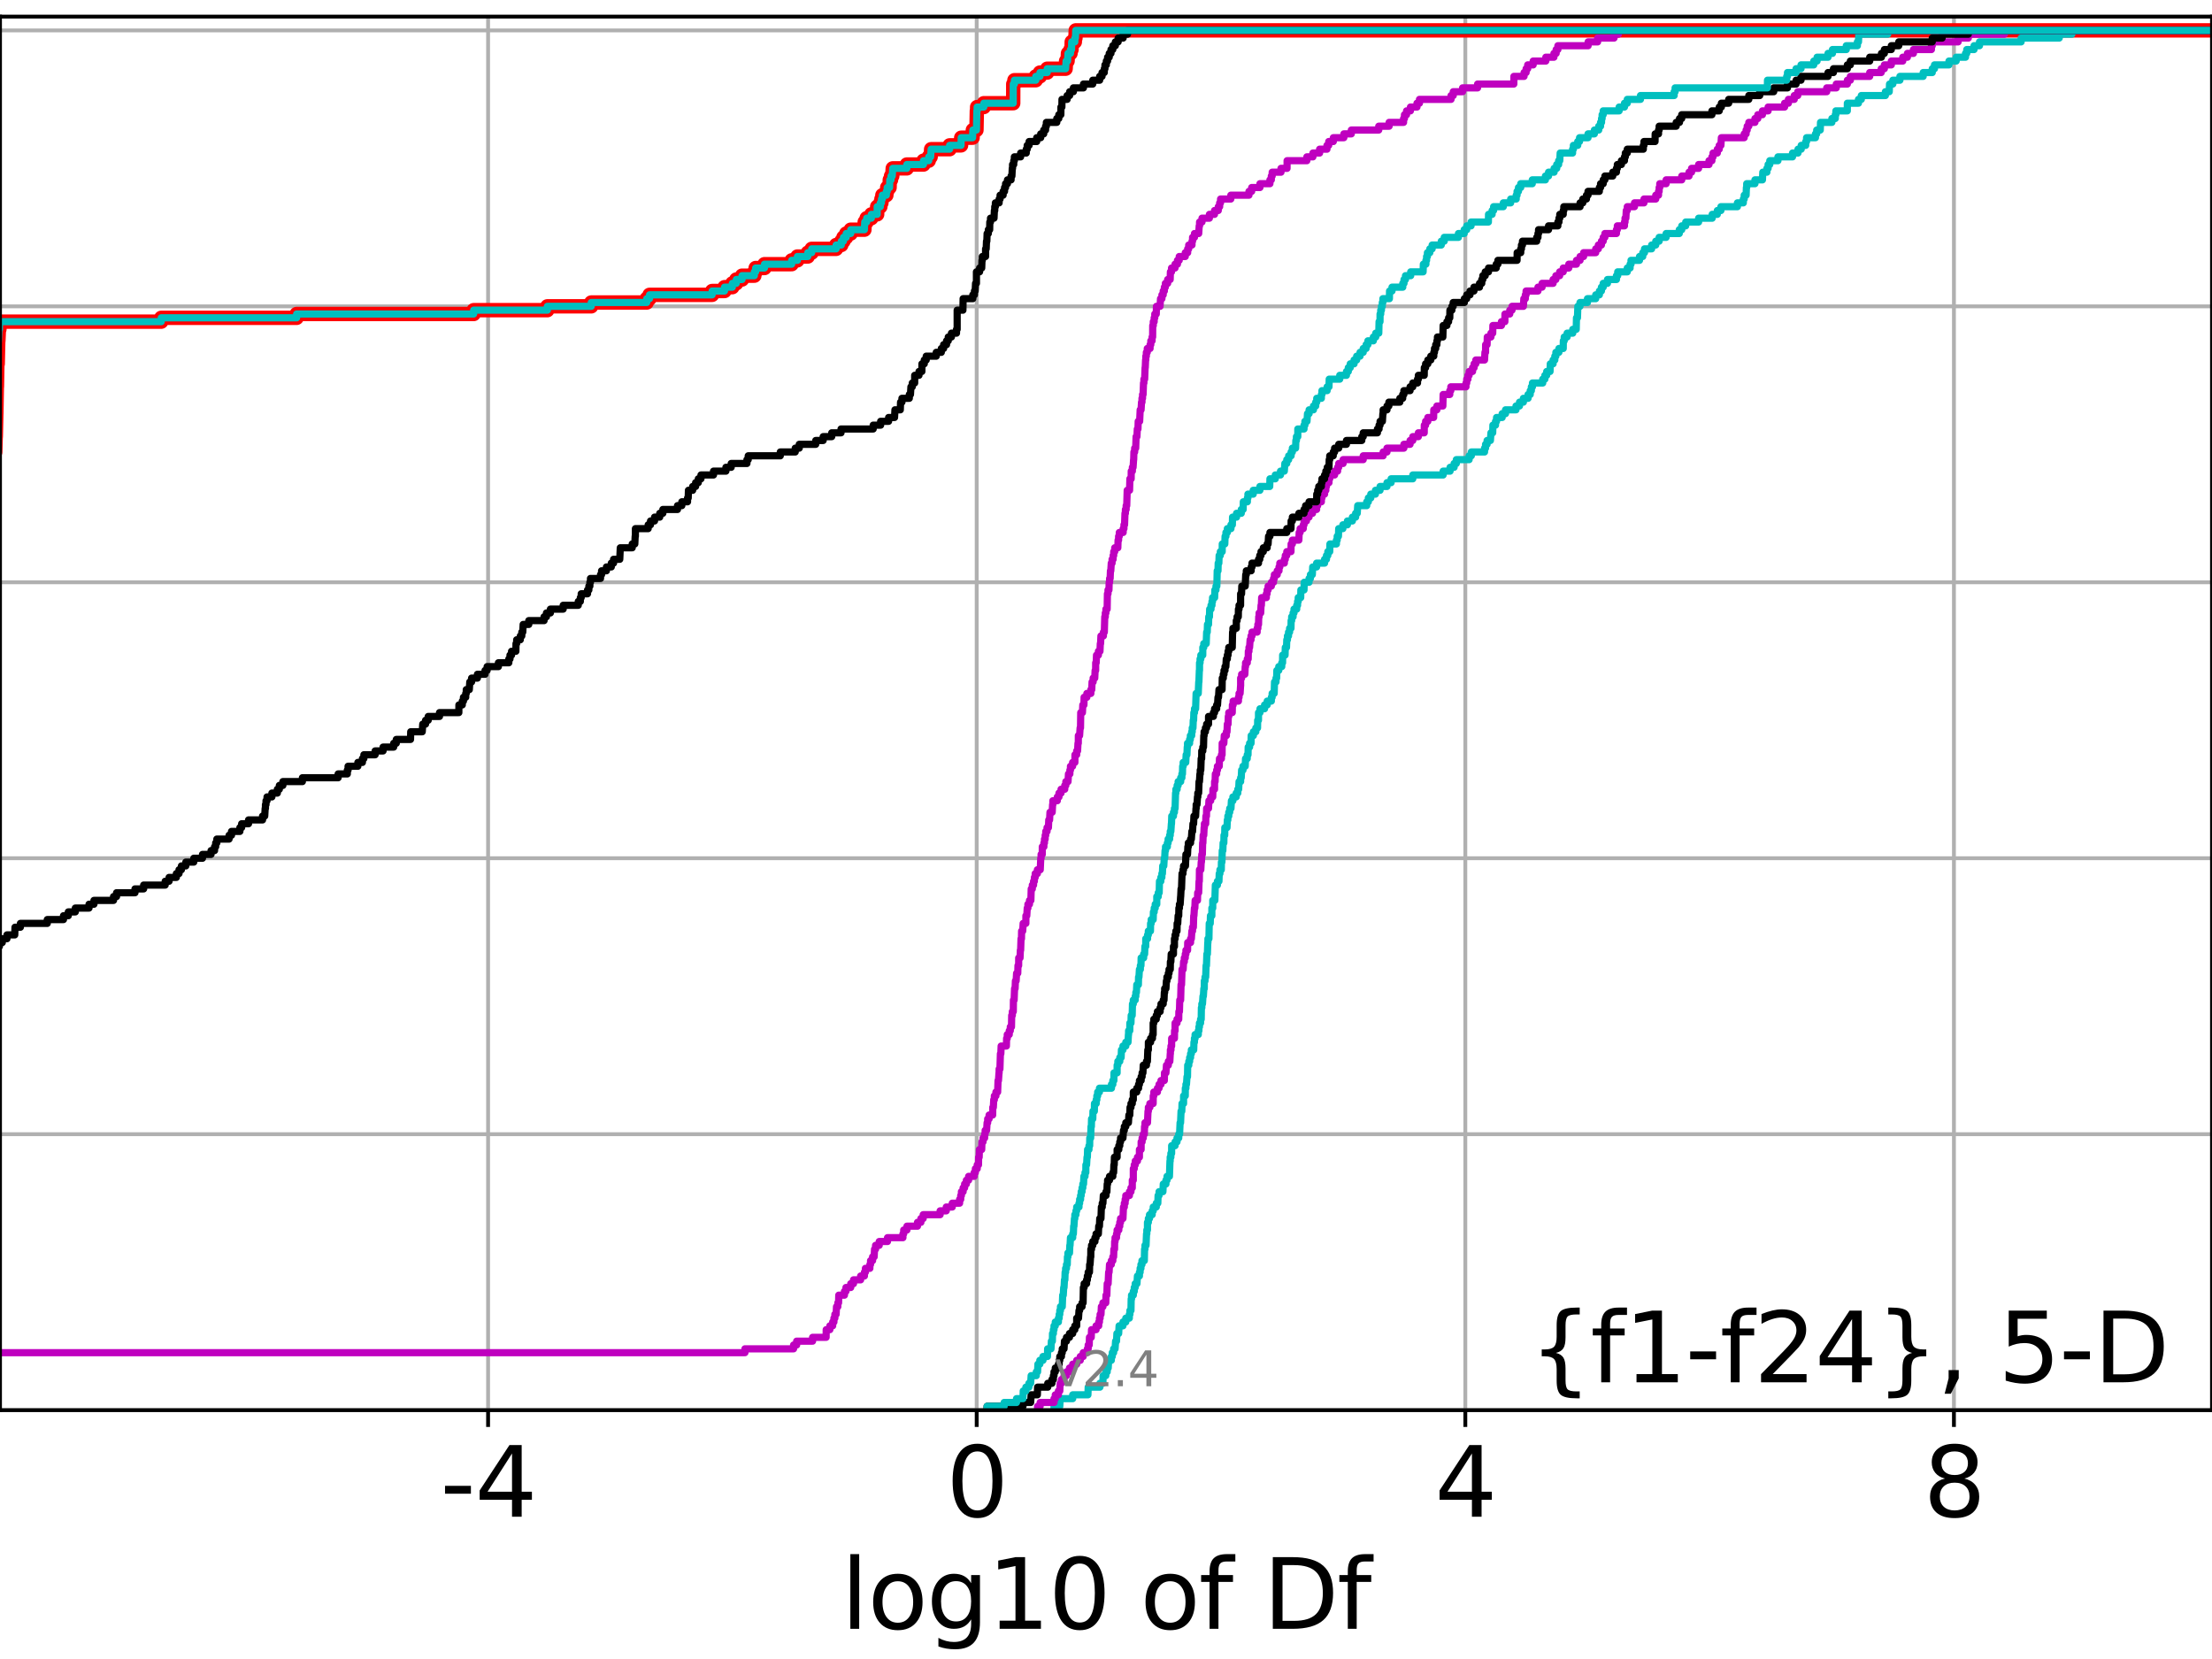 <?xml version="1.0" encoding="utf-8" standalone="no"?>
<!DOCTYPE svg PUBLIC "-//W3C//DTD SVG 1.1//EN"
  "http://www.w3.org/Graphics/SVG/1.1/DTD/svg11.dtd">
<svg height="345.6pt" version="1.1" viewBox="0 0 460.8 345.6" width="460.8pt" xmlns="http://www.w3.org/2000/svg" xmlns:xlink="http://www.w3.org/1999/xlink">
 <defs>
  <style type="text/css">*{stroke-linecap:butt;stroke-linejoin:round;}</style>
 </defs>
 <g id="figure_1">
  <g id="patch_1">
   <path d="M 0 345.6 
L 460.8 345.6 
L 460.8 0 
L 0 0 
z
" style="fill:#ffffff;"/>
  </g>
  <g id="axes_1">
   <g id="patch_2">
    <path d="M 0 293.76 
L 460.8 293.76 
L 460.8 3.456 
L 0 3.456 
z
" style="fill:#ffffff;"/>
   </g>
   <g id="matplotlib.axis_1">
    <g id="xtick_1">
     <g id="line2d_1">
      <path clip-path="url(#pf5b050a906)" d="M 101.678 293.76 
L 101.678 3.456 
" style="fill:none;stroke:#b0b0b0;stroke-linecap:square;stroke-width:0.8;"/>
     </g>
     <g id="line2d_2">
      <defs>
       <path d="M 0 0 
L 0 3.5 
" id="m4e9369b5e5" style="stroke:#000000;stroke-width:0.8;"/>
      </defs>
      <g>
       <use style="stroke:#000000;stroke-width:0.8;" x="101.678" xlink:href="#m4e9369b5e5" y="293.76"/>
      </g>
     </g>
     <g id="text_1">
      <!-- -4 -->
      <g transform="translate(91.707 315.957)scale(0.2 -0.2)">
       <defs>
        <path d="M 313 2009 
L 1997 2009 
L 1997 1497 
L 313 1497 
L 313 2009 
z
" id="DejaVuSans-2d" transform="scale(0.016)"/>
        <path d="M 2419 4116 
L 825 1625 
L 2419 1625 
L 2419 4116 
z
M 2253 4666 
L 3047 4666 
L 3047 1625 
L 3713 1625 
L 3713 1100 
L 3047 1100 
L 3047 0 
L 2419 0 
L 2419 1100 
L 313 1100 
L 313 1709 
L 2253 4666 
z
" id="DejaVuSans-34" transform="scale(0.016)"/>
       </defs>
       <use xlink:href="#DejaVuSans-2d"/>
       <use x="36.084" xlink:href="#DejaVuSans-34"/>
      </g>
     </g>
    </g>
    <g id="xtick_2">
     <g id="line2d_3">
      <path clip-path="url(#pf5b050a906)" d="M 203.465 293.76 
L 203.465 3.456 
" style="fill:none;stroke:#b0b0b0;stroke-linecap:square;stroke-width:0.8;"/>
     </g>
     <g id="line2d_4">
      <g>
       <use style="stroke:#000000;stroke-width:0.8;" x="203.465" xlink:href="#m4e9369b5e5" y="293.76"/>
      </g>
     </g>
     <g id="text_2">
      <!-- 0 -->
      <g transform="translate(197.103 315.957)scale(0.2 -0.2)">
       <defs>
        <path d="M 2034 4250 
Q 1547 4250 1301 3770 
Q 1056 3291 1056 2328 
Q 1056 1369 1301 889 
Q 1547 409 2034 409 
Q 2525 409 2770 889 
Q 3016 1369 3016 2328 
Q 3016 3291 2770 3770 
Q 2525 4250 2034 4250 
z
M 2034 4750 
Q 2819 4750 3233 4129 
Q 3647 3509 3647 2328 
Q 3647 1150 3233 529 
Q 2819 -91 2034 -91 
Q 1250 -91 836 529 
Q 422 1150 422 2328 
Q 422 3509 836 4129 
Q 1250 4750 2034 4750 
z
" id="DejaVuSans-30" transform="scale(0.016)"/>
       </defs>
       <use xlink:href="#DejaVuSans-30"/>
      </g>
     </g>
    </g>
    <g id="xtick_3">
     <g id="line2d_5">
      <path clip-path="url(#pf5b050a906)" d="M 305.253 293.76 
L 305.253 3.456 
" style="fill:none;stroke:#b0b0b0;stroke-linecap:square;stroke-width:0.8;"/>
     </g>
     <g id="line2d_6">
      <g>
       <use style="stroke:#000000;stroke-width:0.8;" x="305.253" xlink:href="#m4e9369b5e5" y="293.76"/>
      </g>
     </g>
     <g id="text_3">
      <!-- 4 -->
      <g transform="translate(298.89 315.957)scale(0.2 -0.2)">
       <use xlink:href="#DejaVuSans-34"/>
      </g>
     </g>
    </g>
    <g id="xtick_4">
     <g id="line2d_7">
      <path clip-path="url(#pf5b050a906)" d="M 407.04 293.76 
L 407.04 3.456 
" style="fill:none;stroke:#b0b0b0;stroke-linecap:square;stroke-width:0.8;"/>
     </g>
     <g id="line2d_8">
      <g>
       <use style="stroke:#000000;stroke-width:0.8;" x="407.04" xlink:href="#m4e9369b5e5" y="293.76"/>
      </g>
     </g>
     <g id="text_4">
      <!-- 8 -->
      <g transform="translate(400.678 315.957)scale(0.2 -0.2)">
       <defs>
        <path d="M 2034 2216 
Q 1584 2216 1326 1975 
Q 1069 1734 1069 1313 
Q 1069 891 1326 650 
Q 1584 409 2034 409 
Q 2484 409 2743 651 
Q 3003 894 3003 1313 
Q 3003 1734 2745 1975 
Q 2488 2216 2034 2216 
z
M 1403 2484 
Q 997 2584 770 2862 
Q 544 3141 544 3541 
Q 544 4100 942 4425 
Q 1341 4750 2034 4750 
Q 2731 4750 3128 4425 
Q 3525 4100 3525 3541 
Q 3525 3141 3298 2862 
Q 3072 2584 2669 2484 
Q 3125 2378 3379 2068 
Q 3634 1759 3634 1313 
Q 3634 634 3220 271 
Q 2806 -91 2034 -91 
Q 1263 -91 848 271 
Q 434 634 434 1313 
Q 434 1759 690 2068 
Q 947 2378 1403 2484 
z
M 1172 3481 
Q 1172 3119 1398 2916 
Q 1625 2713 2034 2713 
Q 2441 2713 2670 2916 
Q 2900 3119 2900 3481 
Q 2900 3844 2670 4047 
Q 2441 4250 2034 4250 
Q 1625 4250 1398 4047 
Q 1172 3844 1172 3481 
z
" id="DejaVuSans-38" transform="scale(0.016)"/>
       </defs>
       <use xlink:href="#DejaVuSans-38"/>
      </g>
     </g>
    </g>
    <g id="text_5">
     <!-- log10 of Df -->
     <g transform="translate(175.214 339.313)scale(0.2 -0.2)">
      <defs>
       <path d="M 603 4863 
L 1178 4863 
L 1178 0 
L 603 0 
L 603 4863 
z
" id="DejaVuSans-6c" transform="scale(0.016)"/>
       <path d="M 1959 3097 
Q 1497 3097 1228 2736 
Q 959 2375 959 1747 
Q 959 1119 1226 758 
Q 1494 397 1959 397 
Q 2419 397 2687 759 
Q 2956 1122 2956 1747 
Q 2956 2369 2687 2733 
Q 2419 3097 1959 3097 
z
M 1959 3584 
Q 2709 3584 3137 3096 
Q 3566 2609 3566 1747 
Q 3566 888 3137 398 
Q 2709 -91 1959 -91 
Q 1206 -91 779 398 
Q 353 888 353 1747 
Q 353 2609 779 3096 
Q 1206 3584 1959 3584 
z
" id="DejaVuSans-6f" transform="scale(0.016)"/>
       <path d="M 2906 1791 
Q 2906 2416 2648 2759 
Q 2391 3103 1925 3103 
Q 1463 3103 1205 2759 
Q 947 2416 947 1791 
Q 947 1169 1205 825 
Q 1463 481 1925 481 
Q 2391 481 2648 825 
Q 2906 1169 2906 1791 
z
M 3481 434 
Q 3481 -459 3084 -895 
Q 2688 -1331 1869 -1331 
Q 1566 -1331 1297 -1286 
Q 1028 -1241 775 -1147 
L 775 -588 
Q 1028 -725 1275 -790 
Q 1522 -856 1778 -856 
Q 2344 -856 2625 -561 
Q 2906 -266 2906 331 
L 2906 616 
Q 2728 306 2450 153 
Q 2172 0 1784 0 
Q 1141 0 747 490 
Q 353 981 353 1791 
Q 353 2603 747 3093 
Q 1141 3584 1784 3584 
Q 2172 3584 2450 3431 
Q 2728 3278 2906 2969 
L 2906 3500 
L 3481 3500 
L 3481 434 
z
" id="DejaVuSans-67" transform="scale(0.016)"/>
       <path d="M 794 531 
L 1825 531 
L 1825 4091 
L 703 3866 
L 703 4441 
L 1819 4666 
L 2450 4666 
L 2450 531 
L 3481 531 
L 3481 0 
L 794 0 
L 794 531 
z
" id="DejaVuSans-31" transform="scale(0.016)"/>
       <path id="DejaVuSans-20" transform="scale(0.016)"/>
       <path d="M 2375 4863 
L 2375 4384 
L 1825 4384 
Q 1516 4384 1395 4259 
Q 1275 4134 1275 3809 
L 1275 3500 
L 2222 3500 
L 2222 3053 
L 1275 3053 
L 1275 0 
L 697 0 
L 697 3053 
L 147 3053 
L 147 3500 
L 697 3500 
L 697 3744 
Q 697 4328 969 4595 
Q 1241 4863 1831 4863 
L 2375 4863 
z
" id="DejaVuSans-66" transform="scale(0.016)"/>
       <path d="M 1259 4147 
L 1259 519 
L 2022 519 
Q 2988 519 3436 956 
Q 3884 1394 3884 2338 
Q 3884 3275 3436 3711 
Q 2988 4147 2022 4147 
L 1259 4147 
z
M 628 4666 
L 1925 4666 
Q 3281 4666 3915 4102 
Q 4550 3538 4550 2338 
Q 4550 1131 3912 565 
Q 3275 0 1925 0 
L 628 0 
L 628 4666 
z
" id="DejaVuSans-44" transform="scale(0.016)"/>
      </defs>
      <use xlink:href="#DejaVuSans-6c"/>
      <use x="27.783" xlink:href="#DejaVuSans-6f"/>
      <use x="88.965" xlink:href="#DejaVuSans-67"/>
      <use x="152.441" xlink:href="#DejaVuSans-31"/>
      <use x="216.064" xlink:href="#DejaVuSans-30"/>
      <use x="279.688" xlink:href="#DejaVuSans-20"/>
      <use x="311.475" xlink:href="#DejaVuSans-6f"/>
      <use x="372.656" xlink:href="#DejaVuSans-66"/>
      <use x="407.861" xlink:href="#DejaVuSans-20"/>
      <use x="439.648" xlink:href="#DejaVuSans-44"/>
      <use x="516.65" xlink:href="#DejaVuSans-66"/>
     </g>
    </g>
   </g>
   <g id="matplotlib.axis_2">
    <g id="ytick_1">
     <g id="line2d_9">
      <path clip-path="url(#pf5b050a906)" d="M 0 293.76 
L 460.8 293.76 
" style="fill:none;stroke:#b0b0b0;stroke-linecap:square;stroke-width:0.8;"/>
     </g>
     <g id="line2d_10">
      <defs>
       <path d="M 0 0 
L -3.5 0 
" id="m69212dcc94" style="stroke:#000000;stroke-width:0.8;"/>
      </defs>
      <g>
       <use style="stroke:#000000;stroke-width:0.8;" x="0" xlink:href="#m69212dcc94" y="293.76"/>
      </g>
     </g>
    </g>
    <g id="ytick_2">
     <g id="line2d_11">
      <path clip-path="url(#pf5b050a906)" d="M 0 236.274 
L 460.8 236.274 
" style="fill:none;stroke:#b0b0b0;stroke-linecap:square;stroke-width:0.8;"/>
     </g>
     <g id="line2d_12">
      <g>
       <use style="stroke:#000000;stroke-width:0.8;" x="0" xlink:href="#m69212dcc94" y="236.274"/>
      </g>
     </g>
    </g>
    <g id="ytick_3">
     <g id="line2d_13">
      <path clip-path="url(#pf5b050a906)" d="M 0 178.788 
L 460.8 178.788 
" style="fill:none;stroke:#b0b0b0;stroke-linecap:square;stroke-width:0.8;"/>
     </g>
     <g id="line2d_14">
      <g>
       <use style="stroke:#000000;stroke-width:0.8;" x="0" xlink:href="#m69212dcc94" y="178.788"/>
      </g>
     </g>
    </g>
    <g id="ytick_4">
     <g id="line2d_15">
      <path clip-path="url(#pf5b050a906)" d="M 0 121.302 
L 460.8 121.302 
" style="fill:none;stroke:#b0b0b0;stroke-linecap:square;stroke-width:0.8;"/>
     </g>
     <g id="line2d_16">
      <g>
       <use style="stroke:#000000;stroke-width:0.8;" x="0" xlink:href="#m69212dcc94" y="121.302"/>
      </g>
     </g>
    </g>
    <g id="ytick_5">
     <g id="line2d_17">
      <path clip-path="url(#pf5b050a906)" d="M 0 63.816 
L 460.8 63.816 
" style="fill:none;stroke:#b0b0b0;stroke-linecap:square;stroke-width:0.8;"/>
     </g>
     <g id="line2d_18">
      <g>
       <use style="stroke:#000000;stroke-width:0.8;" x="0" xlink:href="#m69212dcc94" y="63.816"/>
      </g>
     </g>
    </g>
    <g id="ytick_6">
     <g id="line2d_19">
      <path clip-path="url(#pf5b050a906)" d="M 0 6.33 
L 460.8 6.33 
" style="fill:none;stroke:#b0b0b0;stroke-linecap:square;stroke-width:0.8;"/>
     </g>
     <g id="line2d_20">
      <g>
       <use style="stroke:#000000;stroke-width:0.8;" x="0" xlink:href="#m69212dcc94" y="6.33"/>
      </g>
     </g>
    </g>
   </g>
   <g id="line2d_21">
    <path clip-path="url(#pf5b050a906)" d="M -1 94.156 
L -0.993 94.156 
L -0.897 90.962 
L -0.877 90.962 
L -0.768 86.172 
L -0.76 86.172 
L -0.662 80.583 
L -0.639 80.583 
L -0.549 75.792 
L -0.476 75.792 
L -0.366 71.002 
L -0.337 71.002 
L -0.23 68.607 
L -0.128 68.607 
L -0.118 67.01 
L 33.589 67.01 
L 33.589 66.211 
L 61.792 66.211 
L 61.792 65.413 
L 98.672 65.413 
L 98.672 64.615 
L 114.021 64.615 
L 114.021 63.816 
L 123.167 63.816 
L 123.167 63.018 
L 134.727 63.018 
L 134.727 62.219 
L 135.31 62.219 
L 135.31 61.421 
L 148.348 61.421 
L 148.348 60.623 
L 150.929 60.623 
L 150.929 59.824 
L 152.559 59.824 
L 152.559 59.026 
L 153.382 59.026 
L 153.382 58.227 
L 154.581 58.227 
L 154.581 57.429 
L 157.145 57.429 
L 157.145 56.63 
L 157.417 56.63 
L 157.417 55.832 
L 159.253 55.832 
L 159.253 55.034 
L 164.919 55.034 
L 164.919 54.235 
L 166.113 54.235 
L 166.113 53.437 
L 168.277 53.437 
L 168.277 52.638 
L 169.089 52.638 
L 169.089 51.84 
L 174.181 51.84 
L 174.181 51.042 
L 175.256 51.042 
L 175.256 50.243 
L 175.706 50.243 
L 175.706 49.445 
L 176.285 49.445 
L 176.285 48.646 
L 177.223 48.646 
L 177.223 47.848 
L 180.071 47.848 
L 180.135 46.251 
L 180.543 46.251 
L 180.543 45.453 
L 181.515 45.453 
L 181.515 44.654 
L 182.729 44.654 
L 182.729 43.057 
L 183.39 43.057 
L 183.39 42.259 
L 183.616 42.259 
L 183.616 41.461 
L 183.81 41.461 
L 183.81 40.662 
L 184.644 40.662 
L 184.644 39.864 
L 184.818 39.864 
L 184.818 39.065 
L 185.315 39.065 
L 185.358 37.469 
L 185.619 37.469 
L 185.619 36.67 
L 185.872 36.67 
L 185.973 35.073 
L 188.907 35.073 
L 188.907 34.275 
L 192.377 34.275 
L 192.377 33.476 
L 193.475 33.476 
L 193.475 32.678 
L 193.874 32.678 
L 193.973 31.081 
L 197.818 31.081 
L 197.818 30.283 
L 200.206 30.283 
L 200.237 28.686 
L 202.611 28.686 
L 202.663 27.089 
L 203.414 27.089 
L 203.493 23.097 
L 203.554 23.097 
L 203.554 22.299 
L 204.944 22.299 
L 204.944 21.5 
L 211.071 21.5 
L 211.08 17.508 
L 211.322 17.508 
L 211.322 16.71 
L 215.776 16.71 
L 215.776 15.911 
L 216.639 15.911 
L 216.639 15.113 
L 218.153 15.113 
L 218.153 14.314 
L 221.99 14.314 
L 222.088 12.718 
L 222.395 12.718 
L 222.477 11.121 
L 223.007 11.121 
L 223.007 10.322 
L 223.223 10.322 
L 223.257 8.726 
L 223.909 8.726 
L 223.909 7.927 
L 224.039 7.927 
L 224.093 6.33 
L 224.093 6.33 
L 460.8 6.33 
L 460.8 6.33 
" style="fill:none;stroke:#ff0000;stroke-linecap:square;stroke-width:3;"/>
   </g>
   <g id="line2d_22">
    <path clip-path="url(#pf5b050a906)" d="M 219.573 293.76 
L 219.573 292.962 
L 220.773 292.962 
L 220.85 291.365 
L 223.463 291.365 
L 223.463 290.566 
L 226.635 290.566 
L 226.689 288.97 
L 229.125 288.97 
L 229.125 288.171 
L 229.758 288.171 
L 229.794 286.574 
L 230.359 286.574 
L 230.359 285.776 
L 230.653 285.776 
L 230.653 284.977 
L 230.86 284.977 
L 230.952 283.381 
L 231.509 283.381 
L 231.509 282.582 
L 231.703 282.582 
L 231.703 281.784 
L 231.987 281.784 
L 231.987 280.985 
L 232.289 280.985 
L 232.398 279.389 
L 232.591 279.389 
L 232.67 277.792 
L 233.038 277.792 
L 233.129 276.195 
L 233.933 276.195 
L 233.933 275.396 
L 234.523 275.396 
L 234.523 274.598 
L 235.259 274.598 
L 235.259 273.8 
L 235.383 273.8 
L 235.383 273.001 
L 235.601 273.001 
L 235.646 270.606 
L 235.717 270.606 
L 235.717 269.808 
L 236.092 269.808 
L 236.092 269.009 
L 236.287 269.009 
L 236.287 268.211 
L 236.479 268.211 
L 236.479 267.412 
L 236.847 267.412 
L 236.949 265.815 
L 237.364 265.815 
L 237.364 265.017 
L 237.511 265.017 
L 237.511 264.219 
L 237.68 264.219 
L 237.68 263.42 
L 237.89 263.42 
L 237.89 262.622 
L 238.385 262.622 
L 238.434 260.227 
L 238.52 260.227 
L 238.52 259.428 
L 238.741 259.428 
L 238.842 257.033 
L 238.904 257.033 
L 238.904 256.234 
L 239.035 256.234 
L 239.041 254.638 
L 239.223 254.638 
L 239.223 253.839 
L 239.461 253.839 
L 239.461 253.041 
L 240.02 253.041 
L 240.02 252.242 
L 240.24 252.242 
L 240.24 251.444 
L 240.876 251.444 
L 240.876 250.646 
L 241.195 250.646 
L 241.252 249.049 
L 241.451 249.049 
L 241.451 248.25 
L 242.256 248.25 
L 242.332 246.653 
L 242.884 246.653 
L 242.884 245.855 
L 243.112 245.855 
L 243.112 245.057 
L 243.615 245.057 
L 243.725 241.863 
L 243.772 241.863 
L 243.772 241.065 
L 243.915 241.065 
L 243.915 240.266 
L 244.068 240.266 
L 244.078 238.669 
L 244.79 238.669 
L 244.79 237.871 
L 245.191 237.871 
L 245.191 237.072 
L 245.55 237.072 
L 245.55 236.274 
L 245.727 236.274 
L 245.834 233.879 
L 245.933 233.879 
L 246.035 231.484 
L 246.192 231.484 
L 246.239 229.887 
L 246.557 229.887 
L 246.562 228.29 
L 246.911 228.29 
L 246.924 226.693 
L 247.049 226.693 
L 247.049 225.895 
L 247.163 225.895 
L 247.273 224.298 
L 247.377 224.298 
L 247.42 221.903 
L 247.649 221.903 
L 247.649 221.104 
L 247.824 221.104 
L 247.824 220.306 
L 248.017 220.306 
L 248.017 219.507 
L 248.181 219.507 
L 248.181 218.709 
L 248.673 218.709 
L 248.72 217.112 
L 248.818 217.112 
L 248.818 216.314 
L 248.958 216.314 
L 248.958 215.515 
L 249.631 215.515 
L 249.631 214.717 
L 249.755 214.717 
L 249.755 213.918 
L 249.867 213.918 
L 249.867 213.12 
L 250.099 213.12 
L 250.099 212.322 
L 250.233 212.322 
L 250.271 209.926 
L 250.363 209.926 
L 250.363 209.128 
L 250.499 209.128 
L 250.599 207.531 
L 250.68 207.531 
L 250.781 205.934 
L 250.871 205.934 
L 250.881 204.337 
L 251.027 204.337 
L 251.027 203.539 
L 251.166 203.539 
L 251.247 201.144 
L 251.328 201.144 
L 251.411 198.749 
L 251.521 198.749 
L 251.603 196.353 
L 251.635 196.353 
L 251.635 195.555 
L 251.841 195.555 
L 251.906 192.361 
L 252.113 192.361 
L 252.159 190.764 
L 252.448 190.764 
L 252.452 189.168 
L 252.637 189.168 
L 252.638 187.571 
L 253.076 187.571 
L 253.18 184.377 
L 253.609 184.377 
L 253.609 183.579 
L 253.93 183.579 
L 253.989 181.982 
L 254.134 181.982 
L 254.134 181.183 
L 254.418 181.183 
L 254.445 179.587 
L 254.548 179.587 
L 254.62 177.191 
L 254.741 177.191 
L 254.798 175.594 
L 254.949 175.594 
L 254.978 173.998 
L 255.129 173.998 
L 255.152 172.401 
L 255.608 172.401 
L 255.676 170.804 
L 255.785 170.804 
L 255.785 170.006 
L 255.975 170.006 
L 255.975 169.207 
L 256.171 169.207 
L 256.171 168.409 
L 256.433 168.409 
L 256.526 166.812 
L 256.834 166.812 
L 256.834 166.013 
L 257.523 166.013 
L 257.523 165.215 
L 257.857 165.215 
L 257.857 164.417 
L 258.036 164.417 
L 258.114 162.82 
L 258.446 162.82 
L 258.446 162.021 
L 258.569 162.021 
L 258.652 160.425 
L 258.935 160.425 
L 258.935 159.626 
L 259.4 159.626 
L 259.469 158.029 
L 259.822 158.029 
L 259.822 157.231 
L 259.985 157.231 
L 260.019 155.634 
L 260.31 155.634 
L 260.31 154.836 
L 260.611 154.836 
L 260.646 153.239 
L 261.104 153.239 
L 261.104 152.44 
L 261.613 152.44 
L 261.613 151.642 
L 261.968 151.642 
L 261.995 150.045 
L 262.163 150.045 
L 262.173 148.448 
L 262.477 148.448 
L 262.477 147.65 
L 263.427 147.65 
L 263.427 146.851 
L 263.983 146.851 
L 263.983 146.053 
L 264.845 146.053 
L 264.845 145.255 
L 265.009 145.255 
L 265.009 144.456 
L 265.431 144.456 
L 265.508 142.061 
L 265.815 142.061 
L 265.815 141.263 
L 265.948 141.263 
L 265.989 139.666 
L 266.39 139.666 
L 266.39 138.867 
L 267.014 138.867 
L 267.014 138.069 
L 267.183 138.069 
L 267.2 136.472 
L 267.703 136.472 
L 267.75 134.875 
L 268.003 134.875 
L 268.061 133.278 
L 268.196 133.278 
L 268.196 132.48 
L 268.421 132.48 
L 268.421 131.682 
L 268.644 131.682 
L 268.644 130.883 
L 268.935 130.883 
L 268.964 129.286 
L 269.077 129.286 
L 269.077 128.488 
L 269.371 128.488 
L 269.371 127.69 
L 269.562 127.69 
L 269.562 126.891 
L 270.126 126.891 
L 270.126 126.093 
L 270.308 126.093 
L 270.308 125.294 
L 270.44 125.294 
L 270.44 124.496 
L 270.961 124.496 
L 270.992 122.899 
L 271.651 122.899 
L 271.692 121.302 
L 272.697 121.302 
L 272.697 120.504 
L 272.983 120.504 
L 272.983 119.705 
L 273.382 119.705 
L 273.461 118.109 
L 274.273 118.109 
L 274.273 117.31 
L 275.933 117.31 
L 275.933 116.512 
L 276.328 116.512 
L 276.328 115.713 
L 276.61 115.713 
L 276.61 114.915 
L 277.006 114.915 
L 277.05 113.318 
L 278.402 113.318 
L 278.402 112.52 
L 278.559 112.52 
L 278.559 111.721 
L 278.82 111.721 
L 278.875 110.124 
L 279.743 110.124 
L 279.743 109.326 
L 280.688 109.326 
L 280.688 108.528 
L 281.729 108.528 
L 281.729 107.729 
L 282.402 107.729 
L 282.402 106.931 
L 282.737 106.931 
L 282.838 105.334 
L 284.711 105.334 
L 284.711 104.535 
L 285.05 104.535 
L 285.05 103.737 
L 285.559 103.737 
L 285.559 102.939 
L 286.529 102.939 
L 286.529 102.14 
L 287.489 102.14 
L 287.489 101.342 
L 288.935 101.342 
L 288.935 100.543 
L 289.796 100.543 
L 289.796 99.745 
L 294.308 99.745 
L 294.308 98.947 
L 300.634 98.947 
L 300.634 98.148 
L 302.077 98.148 
L 302.077 97.35 
L 302.917 97.35 
L 302.917 96.551 
L 303.381 96.551 
L 303.381 95.753 
L 306.044 95.753 
L 306.044 94.954 
L 306.503 94.954 
L 306.503 94.156 
L 309.256 94.156 
L 309.256 93.358 
L 309.468 93.358 
L 309.468 92.559 
L 309.788 92.559 
L 309.788 91.761 
L 310.481 91.761 
L 310.591 90.164 
L 310.959 90.164 
L 310.997 88.567 
L 311.543 88.567 
L 311.543 87.769 
L 311.759 87.769 
L 311.759 86.97 
L 312.927 86.97 
L 312.927 86.172 
L 313.629 86.172 
L 313.629 85.373 
L 315.81 85.373 
L 315.81 84.575 
L 316.54 84.575 
L 316.54 83.777 
L 317.349 83.777 
L 317.349 82.978 
L 318.322 82.978 
L 318.322 82.18 
L 318.771 82.18 
L 318.771 81.381 
L 319.012 81.381 
L 319.012 80.583 
L 319.238 80.583 
L 319.238 79.785 
L 321.377 79.785 
L 321.377 78.986 
L 321.825 78.986 
L 321.825 78.188 
L 322.207 78.188 
L 322.207 77.389 
L 322.9 77.389 
L 322.953 75.792 
L 323.539 75.792 
L 323.539 74.994 
L 323.897 74.994 
L 323.897 74.196 
L 324.116 74.196 
L 324.116 73.397 
L 324.748 73.397 
L 324.748 72.599 
L 325.651 72.599 
L 325.669 71.002 
L 325.853 71.002 
L 325.853 70.204 
L 326.458 70.204 
L 326.458 69.405 
L 327.634 69.405 
L 327.634 68.607 
L 328.357 68.607 
L 328.411 66.211 
L 328.613 66.211 
L 328.697 63.816 
L 329.139 63.816 
L 329.139 63.018 
L 330.695 63.018 
L 330.695 62.219 
L 332.416 62.219 
L 332.416 61.421 
L 333.18 61.421 
L 333.18 60.623 
L 333.605 60.623 
L 333.605 59.824 
L 333.974 59.824 
L 333.974 59.026 
L 334.864 59.026 
L 334.864 58.227 
L 336.733 58.227 
L 336.733 57.429 
L 336.998 57.429 
L 336.998 56.63 
L 338.989 56.63 
L 338.989 55.832 
L 339.578 55.832 
L 339.578 55.034 
L 339.77 55.034 
L 339.77 54.235 
L 341.539 54.235 
L 341.539 53.437 
L 342.215 53.437 
L 342.215 52.638 
L 342.58 52.638 
L 342.58 51.84 
L 344.064 51.84 
L 344.064 51.042 
L 344.922 51.042 
L 344.922 50.243 
L 345.632 50.243 
L 345.632 49.445 
L 347.086 49.445 
L 347.086 48.646 
L 349.824 48.646 
L 349.824 47.848 
L 350.339 47.848 
L 350.339 47.05 
L 351.166 47.05 
L 351.166 46.251 
L 353.851 46.251 
L 353.851 45.453 
L 356.683 45.453 
L 356.683 44.654 
L 357.75 44.654 
L 357.75 43.856 
L 358.499 43.856 
L 358.499 43.057 
L 361.935 43.057 
L 361.935 42.259 
L 363.164 42.259 
L 363.164 41.461 
L 363.35 41.461 
L 363.35 40.662 
L 363.746 40.662 
L 363.807 39.065 
L 363.87 39.065 
L 363.87 38.267 
L 365.585 38.267 
L 365.585 37.469 
L 367.149 37.469 
L 367.224 35.872 
L 368.075 35.872 
L 368.075 35.073 
L 368.331 35.073 
L 368.331 34.275 
L 368.677 34.275 
L 368.677 33.476 
L 370.376 33.476 
L 370.376 32.678 
L 373.413 32.678 
L 373.413 31.88 
L 374.554 31.88 
L 374.554 31.081 
L 375.225 31.081 
L 375.225 30.283 
L 376.163 30.283 
L 376.163 29.484 
L 376.342 29.484 
L 376.342 28.686 
L 378.194 28.686 
L 378.194 27.888 
L 378.452 27.888 
L 378.452 27.089 
L 379.194 27.089 
L 379.248 25.492 
L 381.614 25.492 
L 381.614 24.694 
L 382.319 24.694 
L 382.319 23.895 
L 382.447 23.895 
L 382.447 23.097 
L 384.828 23.097 
L 384.837 21.5 
L 387.151 21.5 
L 387.151 20.702 
L 387.745 20.702 
L 387.745 19.903 
L 392.759 19.903 
L 392.759 19.105 
L 393.564 19.105 
L 393.624 17.508 
L 394.315 17.508 
L 394.315 16.71 
L 395.786 16.71 
L 395.786 15.911 
L 400.633 15.911 
L 400.633 15.113 
L 402.524 15.113 
L 402.524 14.314 
L 402.987 14.314 
L 402.987 13.516 
L 406.006 13.516 
L 406.006 12.718 
L 407.509 12.718 
L 407.509 11.919 
L 409.449 11.919 
L 409.449 11.121 
L 409.713 11.121 
L 409.713 10.322 
L 411.23 10.322 
L 411.23 9.524 
L 412.364 9.524 
L 412.364 8.726 
L 421.037 8.726 
L 421.037 7.927 
L 428.977 7.927 
L 428.977 7.129 
L 431.615 7.129 
L 431.615 6.33 
L 431.615 6.33 
L 460.8 6.33 
L 460.8 6.33 
" style="fill:none;stroke:#00bfbf;stroke-linecap:square;stroke-width:1.5;"/>
   </g>
   <g id="line2d_23">
    <path clip-path="url(#pf5b050a906)" d="M 216.147 293.76 
L 216.147 292.962 
L 216.679 292.962 
L 216.679 292.163 
L 219.573 292.163 
L 219.573 291.365 
L 219.833 291.365 
L 219.833 290.566 
L 220.485 290.566 
L 220.485 289.768 
L 220.773 289.768 
L 220.85 288.171 
L 221.119 288.171 
L 221.119 287.373 
L 221.659 287.373 
L 221.659 286.574 
L 222.166 286.574 
L 222.166 285.776 
L 222.794 285.776 
L 222.794 284.977 
L 223.463 284.977 
L 223.463 284.179 
L 224.297 284.179 
L 224.297 283.381 
L 225.041 283.381 
L 225.041 282.582 
L 225.652 282.582 
L 225.652 281.784 
L 226.514 281.784 
L 226.514 280.985 
L 226.689 280.985 
L 226.689 280.187 
L 226.902 280.187 
L 226.952 278.59 
L 227.324 278.59 
L 227.388 276.993 
L 228.329 276.993 
L 228.329 276.195 
L 228.883 276.195 
L 228.883 275.396 
L 229.033 275.396 
L 229.033 274.598 
L 229.175 274.598 
L 229.175 273.8 
L 229.359 273.8 
L 229.437 272.203 
L 229.758 272.203 
L 229.758 271.404 
L 230.357 271.404 
L 230.402 269.808 
L 230.574 269.808 
L 230.653 267.412 
L 230.842 267.412 
L 230.952 265.017 
L 231.042 265.017 
L 231.132 263.42 
L 231.509 263.42 
L 231.509 262.622 
L 231.821 262.622 
L 231.821 261.823 
L 231.987 261.823 
L 232.04 260.227 
L 232.177 260.227 
L 232.203 258.63 
L 232.289 258.63 
L 232.289 257.831 
L 232.591 257.831 
L 232.591 257.033 
L 232.715 257.033 
L 232.715 256.234 
L 233.07 256.234 
L 233.07 255.436 
L 233.27 255.436 
L 233.27 254.638 
L 233.428 254.638 
L 233.428 253.839 
L 233.933 253.839 
L 234.043 251.444 
L 234.216 251.444 
L 234.216 250.646 
L 234.389 250.646 
L 234.389 249.847 
L 234.523 249.847 
L 234.523 249.049 
L 235.28 249.049 
L 235.28 248.25 
L 235.601 248.25 
L 235.601 247.452 
L 235.875 247.452 
L 235.882 245.855 
L 236.084 245.855 
L 236.092 243.46 
L 236.285 243.46 
L 236.285 242.661 
L 236.492 242.661 
L 236.492 241.863 
L 236.949 241.863 
L 236.949 241.065 
L 237.36 241.065 
L 237.364 239.468 
L 237.712 239.468 
L 237.72 237.871 
L 237.921 237.871 
L 237.921 237.072 
L 238.16 237.072 
L 238.16 236.274 
L 238.385 236.274 
L 238.429 234.677 
L 238.52 234.677 
L 238.52 233.879 
L 239.041 233.879 
L 239.151 231.484 
L 239.223 231.484 
L 239.223 230.685 
L 239.537 230.685 
L 239.537 229.887 
L 240.221 229.887 
L 240.24 228.29 
L 240.358 228.29 
L 240.358 227.491 
L 241.112 227.491 
L 241.112 226.693 
L 241.451 226.693 
L 241.451 225.895 
L 241.855 225.895 
L 241.855 225.096 
L 242.552 225.096 
L 242.582 223.499 
L 242.884 223.499 
L 242.995 221.903 
L 243.383 221.903 
L 243.383 221.104 
L 243.696 221.104 
L 243.786 219.507 
L 243.812 219.507 
L 243.812 218.709 
L 243.937 218.709 
L 243.937 217.91 
L 244.068 217.91 
L 244.078 216.314 
L 244.657 216.314 
L 244.68 214.717 
L 244.79 214.717 
L 244.791 213.12 
L 245.191 213.12 
L 245.191 212.322 
L 245.55 212.322 
L 245.581 210.725 
L 245.697 210.725 
L 245.766 208.33 
L 245.947 208.33 
L 246.035 205.136 
L 246.134 205.136 
L 246.241 201.942 
L 246.472 201.942 
L 246.562 200.345 
L 246.716 200.345 
L 246.716 199.547 
L 246.911 199.547 
L 246.911 198.749 
L 247.049 198.749 
L 247.049 197.95 
L 247.393 197.95 
L 247.42 196.353 
L 248.017 196.353 
L 248.017 195.555 
L 248.181 195.555 
L 248.288 193.958 
L 248.423 193.958 
L 248.423 193.16 
L 248.598 193.16 
L 248.673 190.764 
L 248.72 190.764 
L 248.818 189.168 
L 248.907 189.168 
L 248.972 187.571 
L 249.455 187.571 
L 249.498 185.974 
L 249.701 185.974 
L 249.785 183.579 
L 249.838 183.579 
L 249.867 181.183 
L 250.154 181.183 
L 250.233 179.587 
L 250.277 179.587 
L 250.363 177.99 
L 250.472 177.99 
L 250.53 175.594 
L 250.585 175.594 
L 250.634 173.998 
L 250.765 173.998 
L 250.839 172.401 
L 250.895 172.401 
L 250.895 171.602 
L 251.167 171.602 
L 251.209 170.006 
L 251.328 170.006 
L 251.363 168.409 
L 251.757 168.409 
L 251.841 166.812 
L 252.208 166.812 
L 252.208 166.013 
L 252.638 166.013 
L 252.679 164.417 
L 253.01 164.417 
L 253.019 162.82 
L 253.127 162.82 
L 253.18 161.223 
L 253.452 161.223 
L 253.452 160.425 
L 253.609 160.425 
L 253.609 159.626 
L 253.989 159.626 
L 254.04 158.029 
L 254.445 158.029 
L 254.445 157.231 
L 254.58 157.231 
L 254.605 154.836 
L 254.949 154.836 
L 255.038 153.239 
L 255.476 153.239 
L 255.476 152.44 
L 255.608 152.44 
L 255.676 150.844 
L 255.825 150.844 
L 255.877 149.247 
L 255.973 149.247 
L 255.973 148.448 
L 256.7 148.448 
L 256.73 146.851 
L 256.884 146.851 
L 256.884 146.053 
L 257.99 146.053 
L 257.99 145.255 
L 258.114 145.255 
L 258.114 144.456 
L 258.333 144.456 
L 258.434 142.859 
L 258.446 142.859 
L 258.446 141.263 
L 258.652 141.263 
L 258.652 140.464 
L 259.327 140.464 
L 259.4 138.867 
L 259.469 138.867 
L 259.469 138.069 
L 259.83 138.069 
L 259.83 137.27 
L 260.019 137.27 
L 260.052 135.674 
L 260.182 135.674 
L 260.182 134.875 
L 260.311 134.875 
L 260.421 133.278 
L 260.611 133.278 
L 260.611 132.48 
L 260.812 132.48 
L 260.812 131.682 
L 261.887 131.682 
L 261.887 130.883 
L 262.037 130.883 
L 262.037 130.085 
L 262.173 130.085 
L 262.217 128.488 
L 262.295 128.488 
L 262.295 127.69 
L 262.625 127.69 
L 262.701 126.093 
L 262.767 126.093 
L 262.826 124.496 
L 263.803 124.496 
L 263.803 123.697 
L 263.957 123.697 
L 263.957 122.899 
L 264.168 122.899 
L 264.168 122.101 
L 264.845 122.101 
L 264.845 121.302 
L 265.298 121.302 
L 265.298 120.504 
L 265.471 120.504 
L 265.471 119.705 
L 266.069 119.705 
L 266.069 118.907 
L 266.441 118.907 
L 266.441 118.109 
L 266.608 118.109 
L 266.608 117.31 
L 267.556 117.31 
L 267.556 116.512 
L 267.75 116.512 
L 267.75 115.713 
L 268.061 115.713 
L 268.061 114.915 
L 268.935 114.915 
L 268.964 113.318 
L 269.221 113.318 
L 269.221 112.52 
L 270.574 112.52 
L 270.644 110.923 
L 270.836 110.923 
L 270.836 110.124 
L 271.493 110.124 
L 271.493 109.326 
L 271.651 109.326 
L 271.651 108.528 
L 272.159 108.528 
L 272.159 107.729 
L 272.697 107.729 
L 272.697 106.931 
L 273.423 106.931 
L 273.423 106.132 
L 274.273 106.132 
L 274.273 105.334 
L 274.494 105.334 
L 274.494 104.535 
L 275.264 104.535 
L 275.264 103.737 
L 275.386 103.737 
L 275.386 102.939 
L 275.933 102.939 
L 275.933 102.14 
L 276.196 102.14 
L 276.196 101.342 
L 276.328 101.342 
L 276.328 100.543 
L 276.851 100.543 
L 276.851 99.745 
L 277.006 99.745 
L 277.006 98.947 
L 278.021 98.947 
L 278.021 98.148 
L 278.647 98.148 
L 278.647 97.35 
L 278.879 97.35 
L 278.879 96.551 
L 279.792 96.551 
L 279.792 95.753 
L 283.982 95.753 
L 283.982 94.954 
L 288.133 94.954 
L 288.133 94.156 
L 288.935 94.156 
L 288.935 93.358 
L 292.451 93.358 
L 292.451 92.559 
L 293.742 92.559 
L 293.742 91.761 
L 294.308 91.761 
L 294.308 90.962 
L 295.468 90.962 
L 295.468 90.164 
L 296.691 90.164 
L 296.711 88.567 
L 296.978 88.567 
L 296.978 87.769 
L 297.444 87.769 
L 297.444 86.97 
L 298.651 86.97 
L 298.685 85.373 
L 299.33 85.373 
L 299.33 84.575 
L 300.572 84.575 
L 300.634 82.18 
L 302.015 82.18 
L 302.015 81.381 
L 302.231 81.381 
L 302.231 80.583 
L 305.391 80.583 
L 305.391 79.785 
L 305.547 79.785 
L 305.547 78.986 
L 305.797 78.986 
L 305.797 78.188 
L 306.044 78.188 
L 306.044 77.389 
L 306.76 77.389 
L 306.76 76.591 
L 307.082 76.591 
L 307.082 75.792 
L 307.441 75.792 
L 307.441 74.994 
L 309.256 74.994 
L 309.341 73.397 
L 309.468 73.397 
L 309.484 71.8 
L 309.788 71.8 
L 309.829 70.204 
L 310.591 70.204 
L 310.591 69.405 
L 310.959 69.405 
L 310.997 67.808 
L 312.776 67.808 
L 312.776 67.01 
L 313.494 67.01 
L 313.508 65.413 
L 314.512 65.413 
L 314.512 64.615 
L 314.978 64.615 
L 314.978 63.816 
L 317.349 63.816 
L 317.446 62.219 
L 317.753 62.219 
L 317.753 61.421 
L 317.912 61.421 
L 317.912 60.623 
L 320.386 60.623 
L 320.386 59.824 
L 321.244 59.824 
L 321.244 59.026 
L 323.539 59.026 
L 323.539 58.227 
L 324.116 58.227 
L 324.116 57.429 
L 324.909 57.429 
L 324.909 56.63 
L 325.651 56.63 
L 325.651 55.832 
L 326.808 55.832 
L 326.808 55.034 
L 328.411 55.034 
L 328.411 54.235 
L 329.157 54.235 
L 329.157 53.437 
L 329.894 53.437 
L 329.894 52.638 
L 332.416 52.638 
L 332.416 51.84 
L 332.965 51.84 
L 332.965 51.042 
L 333.605 51.042 
L 333.605 50.243 
L 333.974 50.243 
L 333.974 49.445 
L 334.324 49.445 
L 334.324 48.646 
L 336.733 48.646 
L 336.733 47.848 
L 336.919 47.848 
L 336.919 47.05 
L 338.406 47.05 
L 338.406 46.251 
L 338.525 46.251 
L 338.525 45.453 
L 338.698 45.453 
L 338.784 43.856 
L 338.989 43.856 
L 338.989 43.057 
L 340.492 43.057 
L 340.492 42.259 
L 342.471 42.259 
L 342.471 41.461 
L 344.922 41.461 
L 344.922 40.662 
L 345.501 40.662 
L 345.501 39.864 
L 345.632 39.864 
L 345.632 39.065 
L 345.759 39.065 
L 345.759 38.267 
L 347.086 38.267 
L 347.086 37.469 
L 350.339 37.469 
L 350.339 36.67 
L 351.854 36.67 
L 351.854 35.872 
L 352.383 35.872 
L 352.383 35.073 
L 353.851 35.073 
L 353.851 34.275 
L 356.014 34.275 
L 356.014 33.476 
L 356.624 33.476 
L 356.624 32.678 
L 356.857 32.678 
L 356.857 31.88 
L 357.749 31.88 
L 357.749 31.081 
L 358.148 31.081 
L 358.148 30.283 
L 358.499 30.283 
L 358.592 28.686 
L 363.35 28.686 
L 363.35 27.888 
L 363.746 27.888 
L 363.746 27.089 
L 363.972 27.089 
L 363.972 26.291 
L 364.306 26.291 
L 364.306 25.492 
L 365.585 25.492 
L 365.585 24.694 
L 366.185 24.694 
L 366.185 23.895 
L 367.149 23.895 
L 367.149 23.097 
L 368.331 23.097 
L 368.331 22.299 
L 371.763 22.299 
L 371.763 21.5 
L 372.557 21.5 
L 372.557 20.702 
L 373.777 20.702 
L 373.777 19.903 
L 374.506 19.903 
L 374.506 19.105 
L 380.541 19.105 
L 380.541 18.307 
L 382.532 18.307 
L 382.532 17.508 
L 384.837 17.508 
L 384.837 16.71 
L 385.462 16.71 
L 385.462 15.911 
L 389.496 15.911 
L 389.496 15.113 
L 391.89 15.113 
L 391.89 14.314 
L 392.548 14.314 
L 392.548 13.516 
L 393.998 13.516 
L 393.998 12.718 
L 396.379 12.718 
L 396.379 11.919 
L 397.348 11.919 
L 397.348 11.121 
L 398.602 11.121 
L 398.602 10.322 
L 402.35 10.322 
L 402.35 9.524 
L 402.524 9.524 
L 402.524 8.726 
L 407.911 8.726 
L 407.911 7.927 
L 410.04 7.927 
L 410.04 7.129 
L 417.563 7.129 
L 417.563 6.33 
L 417.563 6.33 
L 460.8 6.33 
L 460.8 6.33 
" style="fill:none;stroke:#bf00bf;stroke-linecap:square;stroke-width:1.5;"/>
   </g>
   <g id="line2d_24">
    <path clip-path="url(#pf5b050a906)" d="M 205.631 293.76 
L 205.631 292.962 
L 213.108 292.962 
L 213.108 292.163 
L 214.7 292.163 
L 214.809 290.566 
L 216.101 290.566 
L 216.147 288.97 
L 218.265 288.97 
L 218.265 288.171 
L 219.141 288.171 
L 219.141 287.373 
L 219.44 287.373 
L 219.44 286.574 
L 219.573 286.574 
L 219.573 285.776 
L 219.833 285.776 
L 219.833 284.977 
L 220.485 284.977 
L 220.485 284.179 
L 220.649 284.179 
L 220.649 283.381 
L 220.773 283.381 
L 220.773 282.582 
L 221.119 282.582 
L 221.119 281.784 
L 221.288 281.784 
L 221.288 280.985 
L 221.659 280.985 
L 221.748 279.389 
L 222.166 279.389 
L 222.166 278.59 
L 222.794 278.59 
L 222.794 277.792 
L 223.463 277.792 
L 223.463 276.993 
L 223.906 276.993 
L 223.906 276.195 
L 224.292 276.195 
L 224.297 274.598 
L 224.673 274.598 
L 224.776 273.001 
L 224.908 273.001 
L 224.908 272.203 
L 225.41 272.203 
L 225.41 271.404 
L 225.628 271.404 
L 225.689 268.211 
L 225.843 268.211 
L 225.843 267.412 
L 226.355 267.412 
L 226.355 266.614 
L 226.515 266.614 
L 226.515 265.815 
L 226.689 265.815 
L 226.689 265.017 
L 226.952 265.017 
L 226.995 263.42 
L 227.077 263.42 
L 227.182 261.823 
L 227.228 261.823 
L 227.243 260.227 
L 227.388 260.227 
L 227.388 259.428 
L 227.648 259.428 
L 227.648 258.63 
L 228.097 258.63 
L 228.097 257.831 
L 228.329 257.831 
L 228.329 257.033 
L 228.809 257.033 
L 228.883 255.436 
L 229.033 255.436 
L 229.096 253.839 
L 229.352 253.839 
L 229.437 251.444 
L 229.617 251.444 
L 229.617 250.646 
L 229.758 250.646 
L 229.84 249.049 
L 230.402 249.049 
L 230.402 248.25 
L 230.587 248.25 
L 230.653 246.653 
L 230.731 246.653 
L 230.731 245.855 
L 231.132 245.855 
L 231.132 245.057 
L 231.821 245.057 
L 231.821 244.258 
L 231.987 244.258 
L 232.04 242.661 
L 232.111 242.661 
L 232.156 241.065 
L 232.715 241.065 
L 232.719 239.468 
L 233.07 239.468 
L 233.07 238.669 
L 233.27 238.669 
L 233.27 237.871 
L 233.429 237.871 
L 233.429 237.072 
L 233.933 237.072 
L 234.043 235.476 
L 234.216 235.476 
L 234.216 234.677 
L 234.523 234.677 
L 234.523 233.879 
L 235.071 233.879 
L 235.171 232.282 
L 235.354 232.282 
L 235.409 230.685 
L 235.601 230.685 
L 235.601 229.887 
L 235.875 229.887 
L 235.875 229.088 
L 236.086 229.088 
L 236.092 227.491 
L 236.811 227.491 
L 236.811 226.693 
L 237.183 226.693 
L 237.183 225.895 
L 237.364 225.895 
L 237.364 225.096 
L 237.72 225.096 
L 237.72 224.298 
L 237.921 224.298 
L 237.921 223.499 
L 238.09 223.499 
L 238.16 221.903 
L 238.827 221.903 
L 238.827 221.104 
L 239.02 221.104 
L 239.112 218.709 
L 239.223 218.709 
L 239.229 217.112 
L 239.689 217.112 
L 239.689 216.314 
L 240.08 216.314 
L 240.08 215.515 
L 240.221 215.515 
L 240.229 213.12 
L 240.358 213.12 
L 240.358 212.322 
L 240.87 212.322 
L 240.87 211.523 
L 241.112 211.523 
L 241.112 210.725 
L 241.675 210.725 
L 241.675 209.926 
L 241.855 209.926 
L 241.855 209.128 
L 242.32 209.128 
L 242.32 208.33 
L 242.484 208.33 
L 242.552 206.733 
L 242.623 206.733 
L 242.623 205.934 
L 242.884 205.934 
L 242.985 204.337 
L 243.093 204.337 
L 243.093 203.539 
L 243.383 203.539 
L 243.383 202.741 
L 243.533 202.741 
L 243.533 201.942 
L 243.786 201.942 
L 243.814 200.345 
L 243.911 200.345 
L 243.983 198.749 
L 244.451 198.749 
L 244.452 197.152 
L 244.657 197.152 
L 244.659 195.555 
L 244.791 195.555 
L 244.791 194.756 
L 244.959 194.756 
L 244.959 193.958 
L 245.191 193.958 
L 245.218 192.361 
L 245.347 192.361 
L 245.426 190.764 
L 245.55 190.764 
L 245.581 189.168 
L 245.697 189.168 
L 245.697 188.369 
L 245.844 188.369 
L 245.947 186.772 
L 245.958 186.772 
L 246.035 185.175 
L 246.13 185.175 
L 246.241 181.982 
L 246.432 181.982 
L 246.432 181.183 
L 246.554 181.183 
L 246.554 180.385 
L 246.955 180.385 
L 247.049 177.99 
L 247.382 177.99 
L 247.453 176.393 
L 247.546 176.393 
L 247.546 175.594 
L 248.017 175.594 
L 248.017 174.796 
L 248.181 174.796 
L 248.288 173.199 
L 248.428 173.199 
L 248.519 171.602 
L 248.65 171.602 
L 248.72 170.006 
L 249.067 170.006 
L 249.145 168.409 
L 249.185 168.409 
L 249.185 167.61 
L 249.353 167.61 
L 249.455 166.013 
L 249.523 166.013 
L 249.523 165.215 
L 249.694 165.215 
L 249.785 162.82 
L 249.867 162.82 
L 249.968 161.223 
L 250.031 161.223 
L 250.031 160.425 
L 250.147 160.425 
L 250.228 158.029 
L 250.325 158.029 
L 250.345 156.432 
L 250.566 156.432 
L 250.566 155.634 
L 250.711 155.634 
L 250.774 153.239 
L 250.839 153.239 
L 250.839 152.44 
L 251.107 152.44 
L 251.107 151.642 
L 251.363 151.642 
L 251.363 150.844 
L 251.757 150.844 
L 251.76 149.247 
L 252.772 149.247 
L 252.772 148.448 
L 253.019 148.448 
L 253.019 147.65 
L 253.452 147.65 
L 253.452 146.851 
L 253.632 146.851 
L 253.732 145.255 
L 253.835 145.255 
L 253.935 143.658 
L 254.58 143.658 
L 254.621 141.263 
L 254.834 141.263 
L 254.834 140.464 
L 254.984 140.464 
L 254.984 139.666 
L 255.191 139.666 
L 255.191 138.867 
L 255.367 138.867 
L 255.458 137.27 
L 255.676 137.27 
L 255.676 136.472 
L 255.825 136.472 
L 255.825 135.674 
L 255.973 135.674 
L 255.973 134.875 
L 256.7 134.875 
L 256.77 131.682 
L 256.842 131.682 
L 256.842 130.883 
L 257.544 130.883 
L 257.545 129.286 
L 257.71 129.286 
L 257.71 128.488 
L 257.959 128.488 
L 257.99 126.891 
L 258.114 126.891 
L 258.114 126.093 
L 258.434 126.093 
L 258.446 123.697 
L 258.639 123.697 
L 258.686 122.101 
L 259.4 122.101 
L 259.509 119.705 
L 259.629 119.705 
L 259.629 118.907 
L 260.641 118.907 
L 260.641 118.109 
L 260.812 118.109 
L 260.812 117.31 
L 262.173 117.31 
L 262.173 116.512 
L 262.432 116.512 
L 262.432 115.713 
L 262.691 115.713 
L 262.691 114.915 
L 263.169 114.915 
L 263.169 114.116 
L 263.97 114.116 
L 263.97 113.318 
L 264.168 113.318 
L 264.262 111.721 
L 264.55 111.721 
L 264.55 110.923 
L 268.061 110.923 
L 268.061 110.124 
L 268.935 110.124 
L 268.964 108.528 
L 269.221 108.528 
L 269.221 107.729 
L 270.574 107.729 
L 270.574 106.931 
L 271.651 106.931 
L 271.651 106.132 
L 271.986 106.132 
L 271.986 105.334 
L 272.697 105.334 
L 272.697 104.535 
L 274.273 104.535 
L 274.3 102.939 
L 274.494 102.939 
L 274.494 102.14 
L 274.722 102.14 
L 274.722 101.342 
L 275.264 101.342 
L 275.264 100.543 
L 275.386 100.543 
L 275.386 99.745 
L 275.933 99.745 
L 275.933 98.947 
L 276.196 98.947 
L 276.196 98.148 
L 276.495 98.148 
L 276.495 97.35 
L 276.851 97.35 
L 276.897 95.753 
L 277.006 95.753 
L 277.006 94.954 
L 277.737 94.954 
L 277.737 94.156 
L 278.021 94.156 
L 278.021 93.358 
L 278.879 93.358 
L 278.879 92.559 
L 280.489 92.559 
L 280.489 91.761 
L 283.686 91.761 
L 283.686 90.962 
L 283.982 90.962 
L 283.982 90.164 
L 286.94 90.164 
L 286.94 89.366 
L 287.285 89.366 
L 287.285 88.567 
L 287.493 88.567 
L 287.493 87.769 
L 287.978 87.769 
L 288.077 86.172 
L 288.133 86.172 
L 288.133 85.373 
L 288.935 85.373 
L 288.935 84.575 
L 289.323 84.575 
L 289.323 83.777 
L 291.61 83.777 
L 291.61 82.978 
L 292.208 82.978 
L 292.208 82.18 
L 292.451 82.18 
L 292.451 81.381 
L 293.742 81.381 
L 293.742 80.583 
L 294.308 80.583 
L 294.308 79.785 
L 295.295 79.785 
L 295.295 78.986 
L 295.468 78.986 
L 295.468 78.188 
L 296.691 78.188 
L 296.711 76.591 
L 296.978 76.591 
L 296.978 75.792 
L 297.444 75.792 
L 297.444 74.994 
L 298.059 74.994 
L 298.059 74.196 
L 298.685 74.196 
L 298.685 73.397 
L 298.828 73.397 
L 298.828 72.599 
L 299.085 72.599 
L 299.085 71.8 
L 299.33 71.8 
L 299.33 71.002 
L 299.445 71.002 
L 299.445 70.204 
L 300.572 70.204 
L 300.634 67.808 
L 301.418 67.808 
L 301.418 67.01 
L 301.771 67.01 
L 301.771 66.211 
L 302.015 66.211 
L 302.043 64.615 
L 302.457 64.615 
L 302.457 63.816 
L 302.722 63.816 
L 302.722 63.018 
L 305.051 63.018 
L 305.051 62.219 
L 305.547 62.219 
L 305.547 61.421 
L 306.232 61.421 
L 306.232 60.623 
L 307.049 60.623 
L 307.049 59.824 
L 308.208 59.824 
L 308.208 59.026 
L 308.68 59.026 
L 308.68 58.227 
L 308.898 58.227 
L 308.898 57.429 
L 309.397 57.429 
L 309.397 56.63 
L 310.088 56.63 
L 310.088 55.832 
L 311.691 55.832 
L 311.691 55.034 
L 312.04 55.034 
L 312.04 54.235 
L 316.032 54.235 
L 316.054 52.638 
L 316.795 52.638 
L 316.795 51.84 
L 316.945 51.84 
L 316.945 51.042 
L 317.156 51.042 
L 317.156 50.243 
L 320.125 50.243 
L 320.125 49.445 
L 320.386 49.445 
L 320.386 48.646 
L 320.507 48.646 
L 320.507 47.848 
L 322.587 47.848 
L 322.587 47.05 
L 324.527 47.05 
L 324.527 46.251 
L 324.758 46.251 
L 324.758 45.453 
L 324.928 45.453 
L 324.928 44.654 
L 325.651 44.654 
L 325.651 43.856 
L 325.77 43.856 
L 325.77 43.057 
L 329.157 43.057 
L 329.157 42.259 
L 329.729 42.259 
L 329.729 41.461 
L 330.487 41.461 
L 330.487 40.662 
L 330.812 40.662 
L 330.812 39.864 
L 333.171 39.864 
L 333.171 39.065 
L 333.426 39.065 
L 333.426 38.267 
L 333.974 38.267 
L 333.974 37.469 
L 334.324 37.469 
L 334.324 36.67 
L 335.966 36.67 
L 335.966 35.872 
L 336.733 35.872 
L 336.733 35.073 
L 336.919 35.073 
L 336.919 34.275 
L 337.767 34.275 
L 337.767 33.476 
L 338.406 33.476 
L 338.406 32.678 
L 338.584 32.678 
L 338.584 31.88 
L 338.989 31.88 
L 338.989 31.081 
L 342.334 31.081 
L 342.334 30.283 
L 342.471 30.283 
L 342.471 29.484 
L 344.775 29.484 
L 344.805 27.888 
L 345.501 27.888 
L 345.501 27.089 
L 345.632 27.089 
L 345.632 26.291 
L 349.183 26.291 
L 349.183 25.492 
L 349.87 25.492 
L 349.87 24.694 
L 350.331 24.694 
L 350.331 23.895 
L 356.624 23.895 
L 356.624 23.097 
L 358.148 23.097 
L 358.148 22.299 
L 358.591 22.299 
L 358.591 21.5 
L 360.116 21.5 
L 360.116 20.702 
L 364.306 20.702 
L 364.306 19.903 
L 366.582 19.903 
L 366.582 19.105 
L 369.5 19.105 
L 369.5 18.307 
L 372.366 18.307 
L 372.366 17.508 
L 374.153 17.508 
L 374.153 16.71 
L 375.184 16.71 
L 375.184 15.911 
L 380.81 15.911 
L 380.81 15.113 
L 381.937 15.113 
L 381.937 14.314 
L 384.837 14.314 
L 384.837 13.516 
L 385.462 13.516 
L 385.462 12.718 
L 389.496 12.718 
L 389.496 11.919 
L 391.938 11.919 
L 391.938 11.121 
L 392.548 11.121 
L 392.548 10.322 
L 393.998 10.322 
L 393.998 9.524 
L 395.546 9.524 
L 395.546 8.726 
L 402.524 8.726 
L 402.524 7.927 
L 404.583 7.927 
L 404.583 7.129 
L 410.04 7.129 
L 410.04 6.33 
L 410.04 6.33 
L 460.8 6.33 
L 460.8 6.33 
" style="fill:none;stroke:#000000;stroke-linecap:square;stroke-width:1.5;"/>
   </g>
   <g id="line2d_25">
    <path clip-path="url(#pf5b050a906)" d="M 205.631 293.76 
L 205.631 292.962 
L 209.18 292.962 
L 209.18 292.163 
L 211.757 292.163 
L 211.757 291.365 
L 213.108 291.365 
L 213.158 289.768 
L 213.71 289.768 
L 213.71 288.97 
L 214.34 288.97 
L 214.34 288.171 
L 214.7 288.171 
L 214.809 286.574 
L 215.878 286.574 
L 215.878 285.776 
L 216.147 285.776 
L 216.219 284.179 
L 216.617 284.179 
L 216.617 283.381 
L 217.271 283.381 
L 217.271 282.582 
L 218.206 282.582 
L 218.239 280.985 
L 218.94 280.985 
L 219.021 279.389 
L 219.228 279.389 
L 219.258 277.792 
L 219.44 277.792 
L 219.44 276.993 
L 219.573 276.993 
L 219.573 276.195 
L 219.833 276.195 
L 219.833 275.396 
L 220.485 275.396 
L 220.485 274.598 
L 220.649 274.598 
L 220.649 273.8 
L 220.773 273.8 
L 220.773 273.001 
L 220.913 273.001 
L 220.913 272.203 
L 221.288 272.203 
L 221.379 269.808 
L 221.497 269.808 
L 221.591 268.211 
L 221.659 268.211 
L 221.748 266.614 
L 221.831 266.614 
L 221.885 265.017 
L 221.987 265.017 
L 221.987 264.219 
L 222.166 264.219 
L 222.166 263.42 
L 222.329 263.42 
L 222.366 261.823 
L 222.463 261.823 
L 222.463 261.025 
L 222.794 261.025 
L 222.865 259.428 
L 222.912 259.428 
L 222.997 257.831 
L 223.463 257.831 
L 223.463 257.033 
L 223.6 257.033 
L 223.662 255.436 
L 223.722 255.436 
L 223.826 253.839 
L 223.906 253.839 
L 223.906 253.041 
L 224.141 253.041 
L 224.141 252.242 
L 224.292 252.242 
L 224.292 251.444 
L 224.776 251.444 
L 224.776 250.646 
L 224.908 250.646 
L 224.908 249.847 
L 225.105 249.847 
L 225.105 249.049 
L 225.233 249.049 
L 225.233 248.25 
L 225.41 248.25 
L 225.41 247.452 
L 225.57 247.452 
L 225.57 246.653 
L 225.717 246.653 
L 225.792 245.057 
L 226.025 245.057 
L 226.025 244.258 
L 226.199 244.258 
L 226.21 242.661 
L 226.355 242.661 
L 226.445 241.065 
L 226.515 241.065 
L 226.568 239.468 
L 226.854 239.468 
L 226.854 238.669 
L 226.995 238.669 
L 227.016 237.072 
L 227.205 237.072 
L 227.279 234.677 
L 227.353 234.677 
L 227.389 233.08 
L 227.648 233.08 
L 227.686 231.484 
L 227.976 231.484 
L 227.999 229.887 
L 228.359 229.887 
L 228.359 229.088 
L 228.492 229.088 
L 228.492 228.29 
L 228.661 228.29 
L 228.661 227.491 
L 229.033 227.491 
L 229.033 226.693 
L 231.539 226.693 
L 231.539 225.895 
L 231.821 225.895 
L 231.821 225.096 
L 232.04 225.096 
L 232.062 223.499 
L 232.715 223.499 
L 232.719 221.903 
L 232.865 221.903 
L 232.865 221.104 
L 233.27 221.104 
L 233.27 220.306 
L 233.55 220.306 
L 233.618 218.709 
L 233.933 218.709 
L 233.933 217.91 
L 234.523 217.91 
L 234.523 217.112 
L 234.985 217.112 
L 235.071 215.515 
L 235.104 215.515 
L 235.104 214.717 
L 235.354 214.717 
L 235.366 213.12 
L 235.601 213.12 
L 235.649 211.523 
L 235.854 211.523 
L 235.916 209.128 
L 236.086 209.128 
L 236.086 208.33 
L 236.482 208.33 
L 236.482 207.531 
L 236.614 207.531 
L 236.614 206.733 
L 236.74 206.733 
L 236.811 205.136 
L 237.145 205.136 
L 237.183 203.539 
L 237.265 203.539 
L 237.363 201.942 
L 237.559 201.942 
L 237.559 201.144 
L 237.683 201.144 
L 237.72 199.547 
L 238.244 199.547 
L 238.244 198.749 
L 238.444 198.749 
L 238.506 197.152 
L 238.676 197.152 
L 238.682 195.555 
L 239.058 195.555 
L 239.058 194.756 
L 239.214 194.756 
L 239.214 193.958 
L 239.661 193.958 
L 239.689 192.361 
L 239.816 192.361 
L 239.816 191.563 
L 240.229 191.563 
L 240.278 189.966 
L 240.444 189.966 
L 240.444 189.168 
L 240.652 189.168 
L 240.652 188.369 
L 240.977 188.369 
L 240.98 186.772 
L 241.286 186.772 
L 241.286 185.974 
L 241.48 185.974 
L 241.538 183.579 
L 241.825 183.579 
L 241.825 182.78 
L 242.038 182.78 
L 242.038 181.982 
L 242.152 181.982 
L 242.218 180.385 
L 242.44 180.385 
L 242.531 178.788 
L 242.623 178.788 
L 242.701 177.191 
L 242.796 177.191 
L 242.796 176.393 
L 243.182 176.393 
L 243.182 175.594 
L 243.339 175.594 
L 243.339 174.796 
L 243.652 174.796 
L 243.652 173.998 
L 243.786 173.998 
L 243.786 173.199 
L 243.911 173.199 
L 244.016 171.602 
L 244.045 171.602 
L 244.096 170.006 
L 244.452 170.006 
L 244.452 169.207 
L 244.657 169.207 
L 244.657 168.409 
L 244.791 168.409 
L 244.89 165.215 
L 244.959 165.215 
L 244.959 164.417 
L 245.218 164.417 
L 245.218 163.618 
L 245.426 163.618 
L 245.426 162.82 
L 245.958 162.82 
L 245.958 162.021 
L 246.21 162.021 
L 246.21 161.223 
L 246.326 161.223 
L 246.365 159.626 
L 246.476 159.626 
L 246.476 158.828 
L 247.014 158.828 
L 247.098 157.231 
L 247.26 157.231 
L 247.326 155.634 
L 247.382 155.634 
L 247.382 154.836 
L 247.815 154.836 
L 247.815 154.037 
L 247.972 154.037 
L 247.972 153.239 
L 248.254 153.239 
L 248.254 152.44 
L 248.366 152.44 
L 248.366 151.642 
L 248.519 151.642 
L 248.577 150.045 
L 248.65 150.045 
L 248.7 148.448 
L 248.835 148.448 
L 248.835 147.65 
L 249.066 147.65 
L 249.171 144.456 
L 249.617 144.456 
L 249.719 142.061 
L 249.755 142.061 
L 249.845 139.666 
L 249.879 139.666 
L 249.885 138.069 
L 249.994 138.069 
L 249.994 137.27 
L 250.154 137.27 
L 250.154 136.472 
L 250.556 136.472 
L 250.566 134.875 
L 250.763 134.875 
L 250.763 134.077 
L 251.274 134.077 
L 251.367 131.682 
L 251.491 131.682 
L 251.54 130.085 
L 251.757 130.085 
L 251.805 128.488 
L 251.948 128.488 
L 251.995 126.891 
L 252.275 126.891 
L 252.275 126.093 
L 252.477 126.093 
L 252.477 125.294 
L 252.598 125.294 
L 252.598 124.496 
L 253.031 124.496 
L 253.078 122.899 
L 253.31 122.899 
L 253.31 122.101 
L 253.489 122.101 
L 253.567 118.907 
L 253.732 118.907 
L 253.769 117.31 
L 253.909 117.31 
L 253.969 115.713 
L 254.215 115.713 
L 254.215 114.915 
L 254.605 114.915 
L 254.621 113.318 
L 255.147 113.318 
L 255.208 111.721 
L 255.383 111.721 
L 255.383 110.923 
L 255.676 110.923 
L 255.676 110.124 
L 256.432 110.124 
L 256.432 109.326 
L 256.722 109.326 
L 256.762 107.729 
L 257.593 107.729 
L 257.593 106.931 
L 258.58 106.931 
L 258.58 106.132 
L 258.968 106.132 
L 259.002 104.535 
L 259.848 104.535 
L 259.848 103.737 
L 259.965 103.737 
L 259.965 102.939 
L 261.069 102.939 
L 261.069 102.14 
L 262.457 102.14 
L 262.457 101.342 
L 264.505 101.342 
L 264.554 99.745 
L 265.667 99.745 
L 265.667 98.947 
L 266.749 98.947 
L 266.749 98.148 
L 267.547 98.148 
L 267.656 96.551 
L 268.061 96.551 
L 268.061 95.753 
L 268.451 95.753 
L 268.451 94.954 
L 268.964 94.954 
L 268.964 94.156 
L 269.221 94.156 
L 269.221 93.358 
L 269.895 93.358 
L 269.949 91.761 
L 270.068 91.761 
L 270.068 90.962 
L 270.353 90.962 
L 270.356 89.366 
L 271.651 89.366 
L 271.651 88.567 
L 271.837 88.567 
L 271.837 87.769 
L 272.27 87.769 
L 272.375 86.172 
L 272.71 86.172 
L 272.71 85.373 
L 273.613 85.373 
L 273.613 84.575 
L 274.089 84.575 
L 274.089 83.777 
L 274.3 83.777 
L 274.3 82.978 
L 275.264 82.978 
L 275.264 82.18 
L 275.386 82.18 
L 275.386 81.381 
L 276.463 81.381 
L 276.463 80.583 
L 276.851 80.583 
L 276.897 78.986 
L 279.091 78.986 
L 279.091 78.188 
L 280.489 78.188 
L 280.489 77.389 
L 280.877 77.389 
L 280.877 76.591 
L 281.281 76.591 
L 281.281 75.792 
L 282.079 75.792 
L 282.079 74.994 
L 282.618 74.994 
L 282.618 74.196 
L 283.321 74.196 
L 283.321 73.397 
L 283.982 73.397 
L 283.982 72.599 
L 284.582 72.599 
L 284.582 71.8 
L 284.956 71.8 
L 284.956 71.002 
L 286.092 71.002 
L 286.092 70.204 
L 286.593 70.204 
L 286.593 69.405 
L 287.226 69.405 
L 287.285 67.01 
L 287.481 67.01 
L 287.493 65.413 
L 287.629 65.413 
L 287.629 64.615 
L 287.779 64.615 
L 287.779 63.816 
L 287.959 63.816 
L 287.959 63.018 
L 288.077 63.018 
L 288.077 62.219 
L 289.438 62.219 
L 289.467 60.623 
L 289.983 60.623 
L 289.983 59.824 
L 292.224 59.824 
L 292.224 59.026 
L 292.479 59.026 
L 292.479 58.227 
L 292.789 58.227 
L 292.789 57.429 
L 293.874 57.429 
L 293.874 56.63 
L 296.459 56.63 
L 296.512 55.034 
L 297.043 55.034 
L 297.043 54.235 
L 297.182 54.235 
L 297.182 53.437 
L 297.356 53.437 
L 297.356 52.638 
L 297.855 52.638 
L 297.855 51.84 
L 298.344 51.84 
L 298.344 51.042 
L 300.246 51.042 
L 300.246 50.243 
L 300.859 50.243 
L 300.859 49.445 
L 303.819 49.445 
L 303.819 48.646 
L 305.019 48.646 
L 305.019 47.848 
L 305.547 47.848 
L 305.547 47.05 
L 306.451 47.05 
L 306.451 46.251 
L 310.058 46.251 
L 310.088 44.654 
L 310.836 44.654 
L 310.836 43.856 
L 311.145 43.856 
L 311.145 43.057 
L 313.166 43.057 
L 313.166 42.259 
L 314.7 42.259 
L 314.7 41.461 
L 315.856 41.461 
L 315.856 40.662 
L 316.032 40.662 
L 316.032 39.864 
L 316.324 39.864 
L 316.324 39.065 
L 316.795 39.065 
L 316.795 38.267 
L 319.2 38.267 
L 319.2 37.469 
L 321.937 37.469 
L 321.937 36.67 
L 322.587 36.67 
L 322.587 35.872 
L 323.748 35.872 
L 323.748 35.073 
L 324.291 35.073 
L 324.291 34.275 
L 324.695 34.275 
L 324.695 33.476 
L 324.928 33.476 
L 325.012 31.88 
L 327.596 31.88 
L 327.596 31.081 
L 327.762 31.081 
L 327.762 30.283 
L 328.67 30.283 
L 328.67 29.484 
L 329.048 29.484 
L 329.048 28.686 
L 330.812 28.686 
L 330.812 27.888 
L 332.139 27.888 
L 332.139 27.089 
L 333.043 27.089 
L 333.043 26.291 
L 333.426 26.291 
L 333.426 25.492 
L 333.629 25.492 
L 333.629 24.694 
L 333.75 24.694 
L 333.75 23.895 
L 333.974 23.895 
L 333.974 23.097 
L 337.294 23.097 
L 337.294 22.299 
L 338.406 22.299 
L 338.406 21.5 
L 338.989 21.5 
L 338.989 20.702 
L 341.74 20.702 
L 341.74 19.903 
L 348.758 19.903 
L 348.758 19.105 
L 348.957 19.105 
L 348.957 18.307 
L 368.175 18.307 
L 368.203 16.71 
L 372.203 16.71 
L 372.203 15.911 
L 372.366 15.911 
L 372.366 15.113 
L 374.153 15.113 
L 374.153 14.314 
L 375.184 14.314 
L 375.184 13.516 
L 377.843 13.516 
L 377.843 12.718 
L 378.531 12.718 
L 378.531 11.919 
L 380.81 11.919 
L 380.81 11.121 
L 381.737 11.121 
L 381.737 10.322 
L 384.615 10.322 
L 384.615 9.524 
L 386.929 9.524 
L 386.929 8.726 
L 387.159 8.726 
L 387.218 7.129 
L 393.252 7.129 
L 393.252 6.33 
L 393.252 6.33 
L 460.8 6.33 
L 460.8 6.33 
" style="fill:none;stroke:#00bfbf;stroke-linecap:square;stroke-width:1.5;"/>
   </g>
   <g id="line2d_26">
    <path clip-path="url(#pf5b050a906)" d="M -1 281.784 
L 155.181 281.784 
L 155.181 280.985 
L 165.316 280.985 
L 165.316 280.187 
L 165.957 280.187 
L 165.957 279.389 
L 169.276 279.389 
L 169.276 278.59 
L 172.097 278.59 
L 172.114 276.993 
L 172.874 276.993 
L 172.874 276.195 
L 173.463 276.195 
L 173.463 275.396 
L 173.721 275.396 
L 173.721 274.598 
L 173.919 274.598 
L 173.919 273.8 
L 174.178 273.8 
L 174.261 272.203 
L 174.533 272.203 
L 174.533 271.404 
L 174.689 271.404 
L 174.731 269.808 
L 175.913 269.808 
L 175.913 269.009 
L 176.228 269.009 
L 176.228 268.211 
L 177.219 268.211 
L 177.219 267.412 
L 177.801 267.412 
L 177.801 266.614 
L 179.284 266.614 
L 179.284 265.815 
L 180.073 265.815 
L 180.073 265.017 
L 180.281 265.017 
L 180.281 264.219 
L 181.209 264.219 
L 181.209 263.42 
L 181.349 263.42 
L 181.349 262.622 
L 181.771 262.622 
L 181.771 261.823 
L 182.102 261.823 
L 182.181 260.227 
L 182.395 260.227 
L 182.395 259.428 
L 183.156 259.428 
L 183.156 258.63 
L 184.884 258.63 
L 184.884 257.831 
L 188.096 257.831 
L 188.096 257.033 
L 188.257 257.033 
L 188.257 256.234 
L 188.934 256.234 
L 188.934 255.436 
L 191.128 255.436 
L 191.128 254.638 
L 191.838 254.638 
L 191.838 253.839 
L 192.317 253.839 
L 192.317 253.041 
L 195.845 253.041 
L 195.845 252.242 
L 197.125 252.242 
L 197.125 251.444 
L 198.374 251.444 
L 198.374 250.646 
L 199.903 250.646 
L 199.903 249.847 
L 200.135 249.847 
L 200.135 249.049 
L 200.279 249.049 
L 200.279 248.25 
L 200.635 248.25 
L 200.635 247.452 
L 200.945 247.452 
L 200.945 246.653 
L 201.313 246.653 
L 201.313 245.855 
L 201.781 245.855 
L 201.781 245.057 
L 202.937 245.057 
L 202.937 244.258 
L 203.189 244.258 
L 203.189 243.46 
L 203.571 243.46 
L 203.571 242.661 
L 203.839 242.661 
L 203.862 241.065 
L 203.98 241.065 
L 204.023 239.468 
L 204.506 239.468 
L 204.556 237.871 
L 204.781 237.871 
L 204.781 237.072 
L 205.113 237.072 
L 205.113 236.274 
L 205.225 236.274 
L 205.225 235.476 
L 205.527 235.476 
L 205.631 233.879 
L 205.751 233.879 
L 205.751 233.08 
L 206.047 233.08 
L 206.047 232.282 
L 206.793 232.282 
L 206.81 230.685 
L 206.931 230.685 
L 207.013 229.088 
L 207.142 229.088 
L 207.142 228.29 
L 207.467 228.29 
L 207.467 227.491 
L 207.826 227.491 
L 207.91 225.096 
L 207.999 225.096 
L 208.108 223.499 
L 208.135 223.499 
L 208.135 222.701 
L 208.302 222.701 
L 208.403 219.507 
L 208.495 219.507 
L 208.556 217.91 
L 209.651 217.91 
L 209.693 216.314 
L 209.831 216.314 
L 209.831 215.515 
L 210.245 215.515 
L 210.245 214.717 
L 210.462 214.717 
L 210.462 213.918 
L 210.71 213.918 
L 210.755 211.523 
L 210.888 211.523 
L 210.888 210.725 
L 211.087 210.725 
L 211.118 208.33 
L 211.263 208.33 
L 211.35 205.934 
L 211.466 205.934 
L 211.527 204.337 
L 211.683 204.337 
L 211.775 202.741 
L 212.019 202.741 
L 212.064 201.144 
L 212.203 201.144 
L 212.212 199.547 
L 212.495 199.547 
L 212.558 197.95 
L 212.618 197.95 
L 212.697 195.555 
L 212.792 195.555 
L 212.817 193.958 
L 213.048 193.958 
L 213.139 192.361 
L 213.708 192.361 
L 213.714 190.764 
L 213.896 190.764 
L 213.991 189.168 
L 214.132 189.168 
L 214.132 188.369 
L 214.459 188.369 
L 214.459 187.571 
L 214.75 187.571 
L 214.822 185.175 
L 215.049 185.175 
L 215.049 184.377 
L 215.307 184.377 
L 215.307 183.579 
L 215.479 183.579 
L 215.479 182.78 
L 215.65 182.78 
L 215.65 181.982 
L 216.105 181.982 
L 216.105 181.183 
L 216.703 181.183 
L 216.81 178.788 
L 216.878 178.788 
L 216.878 177.99 
L 217.124 177.99 
L 217.129 176.393 
L 217.459 176.393 
L 217.459 175.594 
L 217.582 175.594 
L 217.582 174.796 
L 217.73 174.796 
L 217.73 173.998 
L 217.849 173.998 
L 217.849 173.199 
L 218.116 173.199 
L 218.116 172.401 
L 218.407 172.401 
L 218.476 170.804 
L 218.648 170.804 
L 218.728 169.207 
L 219.192 169.207 
L 219.274 167.61 
L 219.327 167.61 
L 219.327 166.812 
L 220.256 166.812 
L 220.256 166.013 
L 220.603 166.013 
L 220.603 165.215 
L 221.039 165.215 
L 221.039 164.417 
L 221.807 164.417 
L 221.807 163.618 
L 222.035 163.618 
L 222.035 162.82 
L 222.489 162.82 
L 222.581 161.223 
L 222.873 161.223 
L 222.873 160.425 
L 222.997 160.425 
L 222.997 159.626 
L 223.441 159.626 
L 223.441 158.828 
L 223.92 158.828 
L 223.933 157.231 
L 224.291 157.231 
L 224.291 156.432 
L 224.478 156.432 
L 224.565 154.836 
L 224.629 154.836 
L 224.641 153.239 
L 224.899 153.239 
L 225.006 151.642 
L 225.088 151.642 
L 225.136 148.448 
L 225.491 148.448 
L 225.565 146.851 
L 225.805 146.851 
L 225.836 145.255 
L 226.413 145.255 
L 226.413 144.456 
L 227.248 144.456 
L 227.248 143.658 
L 227.432 143.658 
L 227.497 142.061 
L 227.719 142.061 
L 227.719 141.263 
L 228.056 141.263 
L 228.132 139.666 
L 228.243 139.666 
L 228.251 138.069 
L 228.359 138.069 
L 228.423 136.472 
L 228.815 136.472 
L 228.815 135.674 
L 229.144 135.674 
L 229.213 134.077 
L 229.27 134.077 
L 229.344 132.48 
L 229.861 132.48 
L 229.861 131.682 
L 230.051 131.682 
L 230.143 128.488 
L 230.252 128.488 
L 230.252 127.69 
L 230.381 127.69 
L 230.381 126.891 
L 230.638 126.891 
L 230.696 123.697 
L 230.818 123.697 
L 230.818 122.899 
L 231.017 122.899 
L 231.062 121.302 
L 231.15 121.302 
L 231.15 120.504 
L 231.263 120.504 
L 231.324 118.907 
L 231.4 118.907 
L 231.496 117.31 
L 231.667 117.31 
L 231.667 116.512 
L 231.883 116.512 
L 231.883 115.713 
L 232.007 115.713 
L 232.007 114.915 
L 232.216 114.915 
L 232.216 114.116 
L 232.864 114.116 
L 232.916 112.52 
L 233.024 112.52 
L 233.024 111.721 
L 233.168 111.721 
L 233.168 110.923 
L 233.975 110.923 
L 233.975 110.124 
L 234.14 110.124 
L 234.14 109.326 
L 234.264 109.326 
L 234.353 106.931 
L 234.443 106.931 
L 234.443 106.132 
L 234.599 106.132 
L 234.599 105.334 
L 234.717 105.334 
L 234.815 102.14 
L 235.311 102.14 
L 235.374 99.745 
L 235.64 99.745 
L 235.657 98.148 
L 235.893 98.148 
L 235.893 97.35 
L 236.041 97.35 
L 236.145 95.753 
L 236.168 95.753 
L 236.212 94.156 
L 236.371 94.156 
L 236.371 93.358 
L 236.586 93.358 
L 236.669 90.962 
L 236.842 90.962 
L 236.921 89.366 
L 237.06 89.366 
L 237.109 87.769 
L 237.41 87.769 
L 237.521 85.373 
L 237.705 85.373 
L 237.801 83.777 
L 237.895 83.777 
L 237.895 82.978 
L 238.012 82.978 
L 238.012 82.18 
L 238.124 82.18 
L 238.213 79.785 
L 238.295 79.785 
L 238.295 78.986 
L 238.451 78.986 
L 238.544 76.591 
L 238.578 76.591 
L 238.644 74.994 
L 238.692 74.994 
L 238.692 74.196 
L 238.804 74.196 
L 238.804 73.397 
L 238.996 73.397 
L 238.996 72.599 
L 239.579 72.599 
L 239.579 71.8 
L 239.733 71.8 
L 239.733 71.002 
L 240.001 71.002 
L 240.001 70.204 
L 240.113 70.204 
L 240.134 67.808 
L 240.25 67.808 
L 240.25 67.01 
L 240.435 67.01 
L 240.435 66.211 
L 240.561 66.211 
L 240.561 65.413 
L 240.872 65.413 
L 240.906 63.816 
L 241.659 63.816 
L 241.757 62.219 
L 242.051 62.219 
L 242.051 61.421 
L 242.317 61.421 
L 242.317 60.623 
L 242.556 60.623 
L 242.556 59.824 
L 242.766 59.824 
L 242.766 59.026 
L 243.243 59.026 
L 243.243 58.227 
L 243.768 58.227 
L 243.816 56.63 
L 244.051 56.63 
L 244.051 55.832 
L 244.779 55.832 
L 244.779 55.034 
L 245.284 55.034 
L 245.284 54.235 
L 245.652 54.235 
L 245.652 53.437 
L 246.911 53.437 
L 246.911 52.638 
L 247.412 52.638 
L 247.412 51.84 
L 247.631 51.84 
L 247.631 51.042 
L 248.315 51.042 
L 248.315 50.243 
L 248.432 50.243 
L 248.432 49.445 
L 248.829 49.445 
L 248.829 48.646 
L 249.712 48.646 
L 249.816 47.05 
L 249.89 47.05 
L 249.89 46.251 
L 250.398 46.251 
L 250.398 45.453 
L 251.939 45.453 
L 251.939 44.654 
L 253.006 44.654 
L 253.006 43.856 
L 253.789 43.856 
L 253.789 43.057 
L 254.076 43.057 
L 254.076 42.259 
L 254.265 42.259 
L 254.265 41.461 
L 256.402 41.461 
L 256.402 40.662 
L 260.181 40.662 
L 260.181 39.864 
L 260.749 39.864 
L 260.749 39.065 
L 262.466 39.065 
L 262.466 38.267 
L 264.548 38.267 
L 264.548 37.469 
L 264.84 37.469 
L 264.84 36.67 
L 265.018 36.67 
L 265.018 35.872 
L 266.853 35.872 
L 266.853 35.073 
L 268.117 35.073 
L 268.124 33.476 
L 272.239 33.476 
L 272.239 32.678 
L 273.5 32.678 
L 273.5 31.88 
L 274.896 31.88 
L 274.896 31.081 
L 276.43 31.081 
L 276.43 30.283 
L 276.797 30.283 
L 276.797 29.484 
L 277.756 29.484 
L 277.756 28.686 
L 279.95 28.686 
L 279.95 27.888 
L 281.505 27.888 
L 281.505 27.089 
L 287.217 27.089 
L 287.217 26.291 
L 289.379 26.291 
L 289.379 25.492 
L 292.39 25.492 
L 292.39 24.694 
L 292.577 24.694 
L 292.577 23.895 
L 293.013 23.895 
L 293.013 23.097 
L 293.819 23.097 
L 293.819 22.299 
L 295.181 22.299 
L 295.181 21.5 
L 295.7 21.5 
L 295.7 20.702 
L 302.277 20.702 
L 302.277 19.903 
L 302.739 19.903 
L 302.739 19.105 
L 304.682 19.105 
L 304.682 18.307 
L 307.808 18.307 
L 307.808 17.508 
L 315.357 17.508 
L 315.374 15.911 
L 317.49 15.911 
L 317.49 15.113 
L 317.918 15.113 
L 317.918 14.314 
L 318.246 14.314 
L 318.246 13.516 
L 319.387 13.516 
L 319.387 12.718 
L 322.022 12.718 
L 322.022 11.919 
L 323.713 11.919 
L 323.713 11.121 
L 324.176 11.121 
L 324.176 10.322 
L 324.535 10.322 
L 324.535 9.524 
L 330.836 9.524 
L 330.836 8.726 
L 332.813 8.726 
L 332.813 7.927 
L 336.239 7.927 
L 336.239 7.129 
L 337.149 7.129 
L 337.149 6.33 
L 337.149 6.33 
L 460.8 6.33 
L 460.8 6.33 
" style="fill:none;stroke:#bf00bf;stroke-linecap:square;stroke-width:1.5;"/>
   </g>
   <g id="line2d_27">
    <path clip-path="url(#pf5b050a906)" d="M -1 205.136 
L -0.988 205.136 
L -0.934 203.539 
L -0.817 203.539 
L -0.717 201.144 
L -0.662 201.144 
L -0.552 198.749 
L -0.476 198.749 
L -0.429 197.152 
L -0.118 197.152 
L -0.118 196.353 
L 0.478 196.353 
L 0.478 195.555 
L 1.448 195.555 
L 1.448 194.756 
L 3.072 194.756 
L 3.125 193.16 
L 4.249 193.16 
L 4.249 192.361 
L 9.849 192.361 
L 9.849 191.563 
L 13.225 191.563 
L 13.225 190.764 
L 14.226 190.764 
L 14.226 189.966 
L 15.691 189.966 
L 15.691 189.168 
L 18.545 189.168 
L 18.545 188.369 
L 19.573 188.369 
L 19.573 187.571 
L 23.65 187.571 
L 23.65 186.772 
L 24.281 186.772 
L 24.281 185.974 
L 28.119 185.974 
L 28.119 185.175 
L 29.923 185.175 
L 29.923 184.377 
L 34.41 184.377 
L 34.41 183.579 
L 35.224 183.579 
L 35.224 182.78 
L 36.738 182.78 
L 36.738 181.982 
L 37.294 181.982 
L 37.294 181.183 
L 37.793 181.183 
L 37.793 180.385 
L 38.711 180.385 
L 38.711 179.587 
L 40.372 179.587 
L 40.372 178.788 
L 42.181 178.788 
L 42.181 177.99 
L 43.966 177.99 
L 43.966 177.191 
L 44.697 177.191 
L 44.697 176.393 
L 44.927 176.393 
L 44.927 175.594 
L 45.17 175.594 
L 45.17 174.796 
L 47.719 174.796 
L 47.719 173.998 
L 48.228 173.998 
L 48.228 173.199 
L 49.972 173.199 
L 49.972 172.401 
L 50.339 172.401 
L 50.339 171.602 
L 51.775 171.602 
L 51.775 170.804 
L 54.694 170.804 
L 54.694 170.006 
L 55.146 170.006 
L 55.239 168.409 
L 55.297 168.409 
L 55.297 167.61 
L 55.415 167.61 
L 55.415 166.812 
L 55.628 166.812 
L 55.628 166.013 
L 56.64 166.013 
L 56.64 165.215 
L 57.776 165.215 
L 57.776 164.417 
L 58.194 164.417 
L 58.194 163.618 
L 58.927 163.618 
L 58.927 162.82 
L 62.993 162.82 
L 62.993 162.021 
L 70.437 162.021 
L 70.437 161.223 
L 72.354 161.223 
L 72.354 160.425 
L 72.51 160.425 
L 72.51 159.626 
L 74.549 159.626 
L 74.549 158.828 
L 75.496 158.828 
L 75.496 158.029 
L 75.801 158.029 
L 75.801 157.231 
L 78.147 157.231 
L 78.147 156.432 
L 79.8 156.432 
L 79.8 155.634 
L 82.012 155.634 
L 82.012 154.836 
L 82.557 154.836 
L 82.557 154.037 
L 85.519 154.037 
L 85.559 152.44 
L 87.959 152.44 
L 88.067 150.844 
L 88.654 150.844 
L 88.654 150.045 
L 89.207 150.045 
L 89.207 149.247 
L 91.557 149.247 
L 91.557 148.448 
L 95.586 148.448 
L 95.599 146.851 
L 96.303 146.851 
L 96.303 146.053 
L 96.545 146.053 
L 96.545 145.255 
L 97.018 145.255 
L 97.018 144.456 
L 97.133 144.456 
L 97.133 143.658 
L 97.767 143.658 
L 97.864 142.061 
L 98.242 142.061 
L 98.242 141.263 
L 99.453 141.263 
L 99.453 140.464 
L 101.04 140.464 
L 101.04 139.666 
L 101.475 139.666 
L 101.475 138.867 
L 103.825 138.867 
L 103.825 138.069 
L 105.996 138.069 
L 105.996 137.27 
L 106.238 137.27 
L 106.238 136.472 
L 106.565 136.472 
L 106.565 135.674 
L 107.469 135.674 
L 107.492 134.077 
L 107.632 134.077 
L 107.632 133.278 
L 108.388 133.278 
L 108.388 132.48 
L 108.701 132.48 
L 108.701 131.682 
L 108.899 131.682 
L 108.983 130.085 
L 110.153 130.085 
L 110.153 129.286 
L 113.339 129.286 
L 113.339 128.488 
L 113.834 128.488 
L 113.834 127.69 
L 114.658 127.69 
L 114.658 126.891 
L 117.319 126.891 
L 117.319 126.093 
L 120.462 126.093 
L 120.462 125.294 
L 120.895 125.294 
L 120.895 124.496 
L 121.076 124.496 
L 121.076 123.697 
L 122.392 123.697 
L 122.392 122.899 
L 122.672 122.899 
L 122.672 122.101 
L 122.881 122.101 
L 122.881 121.302 
L 123.004 121.302 
L 123.004 120.504 
L 125.099 120.504 
L 125.099 119.705 
L 125.317 119.705 
L 125.317 118.907 
L 126.328 118.907 
L 126.328 118.109 
L 127.342 118.109 
L 127.342 117.31 
L 127.815 117.31 
L 127.815 116.512 
L 129.107 116.512 
L 129.216 114.116 
L 131.701 114.116 
L 131.701 113.318 
L 132.243 113.318 
L 132.32 111.721 
L 132.36 111.721 
L 132.369 110.124 
L 135.026 110.124 
L 135.026 109.326 
L 135.515 109.326 
L 135.515 108.528 
L 136.353 108.528 
L 136.353 107.729 
L 137.432 107.729 
L 137.432 106.931 
L 138.084 106.931 
L 138.084 106.132 
L 141.135 106.132 
L 141.135 105.334 
L 142.036 105.334 
L 142.036 104.535 
L 143.227 104.535 
L 143.227 103.737 
L 143.367 103.737 
L 143.414 102.14 
L 144.293 102.14 
L 144.293 101.342 
L 144.909 101.342 
L 144.909 100.543 
L 145.47 100.543 
L 145.47 99.745 
L 146.026 99.745 
L 146.026 98.947 
L 148.637 98.947 
L 148.637 98.148 
L 151.221 98.148 
L 151.221 97.35 
L 152.32 97.35 
L 152.32 96.551 
L 155.601 96.551 
L 155.601 95.753 
L 155.87 95.753 
L 155.87 94.954 
L 162.548 94.954 
L 162.548 94.156 
L 165.661 94.156 
L 165.661 93.358 
L 166.497 93.358 
L 166.497 92.559 
L 169.935 92.559 
L 169.935 91.761 
L 171.48 91.761 
L 171.48 90.962 
L 173.264 90.962 
L 173.264 90.164 
L 175.202 90.164 
L 175.202 89.366 
L 181.902 89.366 
L 181.902 88.567 
L 183.452 88.567 
L 183.452 87.769 
L 185.114 87.769 
L 185.114 86.97 
L 186.35 86.97 
L 186.434 85.373 
L 187.549 85.373 
L 187.601 83.777 
L 187.89 83.777 
L 187.89 82.978 
L 189.425 82.978 
L 189.425 82.18 
L 189.666 82.18 
L 189.762 80.583 
L 190.042 80.583 
L 190.042 79.785 
L 190.542 79.785 
L 190.545 78.188 
L 191.44 78.188 
L 191.44 77.389 
L 192.043 77.389 
L 192.054 75.792 
L 192.541 75.792 
L 192.541 74.994 
L 192.95 74.994 
L 192.95 74.196 
L 195.037 74.196 
L 195.037 73.397 
L 196.091 73.397 
L 196.091 72.599 
L 196.572 72.599 
L 196.572 71.8 
L 197.184 71.8 
L 197.184 71.002 
L 197.538 71.002 
L 197.538 70.204 
L 198.198 70.204 
L 198.198 69.405 
L 199.255 69.405 
L 199.255 68.607 
L 199.394 68.607 
L 199.394 64.615 
L 200.592 64.615 
L 200.637 62.219 
L 202.655 62.219 
L 202.655 61.421 
L 202.99 61.421 
L 202.99 60.623 
L 203.149 60.623 
L 203.225 59.026 
L 203.409 59.026 
L 203.409 56.63 
L 204.067 56.63 
L 204.067 55.832 
L 204.509 55.832 
L 204.564 54.235 
L 204.632 54.235 
L 204.632 53.437 
L 205.311 53.437 
L 205.313 51.84 
L 205.44 51.84 
L 205.506 50.243 
L 205.578 50.243 
L 205.635 48.646 
L 205.889 48.646 
L 205.889 47.848 
L 206.165 47.848 
L 206.192 46.251 
L 206.338 46.251 
L 206.338 45.453 
L 207.074 45.453 
L 207.147 43.856 
L 207.225 43.856 
L 207.225 43.057 
L 207.354 43.057 
L 207.354 42.259 
L 208.137 42.259 
L 208.137 41.461 
L 208.334 41.461 
L 208.334 40.662 
L 208.968 40.662 
L 208.968 39.864 
L 209.263 39.864 
L 209.263 39.065 
L 209.478 39.065 
L 209.478 38.267 
L 209.871 38.267 
L 209.871 37.469 
L 210.626 37.469 
L 210.626 36.67 
L 210.8 36.67 
L 210.874 35.073 
L 210.931 35.073 
L 210.931 34.275 
L 211.178 34.275 
L 211.178 33.476 
L 211.306 33.476 
L 211.306 32.678 
L 212.616 32.678 
L 212.616 31.88 
L 213.788 31.88 
L 213.788 31.081 
L 213.985 31.081 
L 213.985 30.283 
L 214.379 30.283 
L 214.379 29.484 
L 215.963 29.484 
L 215.963 28.686 
L 216.797 28.686 
L 216.797 27.888 
L 217.423 27.888 
L 217.423 27.089 
L 217.814 27.089 
L 217.814 26.291 
L 217.977 26.291 
L 217.977 25.492 
L 220.149 25.492 
L 220.149 24.694 
L 220.568 24.694 
L 220.568 23.895 
L 220.993 23.895 
L 221.014 22.299 
L 221.209 22.299 
L 221.23 20.702 
L 222.302 20.702 
L 222.302 19.903 
L 222.83 19.903 
L 222.83 19.105 
L 223.606 19.105 
L 223.606 18.307 
L 225.703 18.307 
L 225.703 17.508 
L 227.64 17.508 
L 227.64 16.71 
L 229.08 16.71 
L 229.08 15.911 
L 229.573 15.911 
L 229.573 15.113 
L 230.042 15.113 
L 230.042 14.314 
L 230.182 14.314 
L 230.182 13.516 
L 230.468 13.516 
L 230.468 12.718 
L 230.729 12.718 
L 230.729 11.919 
L 231.072 11.919 
L 231.072 11.121 
L 231.435 11.121 
L 231.435 10.322 
L 231.815 10.322 
L 231.815 9.524 
L 232.347 9.524 
L 232.347 8.726 
L 232.931 8.726 
L 232.931 7.927 
L 233.974 7.927 
L 233.974 7.129 
L 234.89 7.129 
L 234.89 6.33 
L 234.89 6.33 
L 460.8 6.33 
L 460.8 6.33 
" style="fill:none;stroke:#000000;stroke-linecap:square;stroke-width:1.5;"/>
   </g>
   <g id="line2d_28">
    <path clip-path="url(#pf5b050a906)" d="M -1 94.156 
L -0.993 94.156 
L -0.897 90.962 
L -0.877 90.962 
L -0.768 86.172 
L -0.76 86.172 
L -0.662 80.583 
L -0.639 80.583 
L -0.549 75.792 
L -0.476 75.792 
L -0.366 71.002 
L -0.337 71.002 
L -0.23 68.607 
L -0.128 68.607 
L -0.118 67.01 
L 33.589 67.01 
L 33.589 66.211 
L 61.792 66.211 
L 61.792 65.413 
L 98.672 65.413 
L 98.672 64.615 
L 114.021 64.615 
L 114.021 63.816 
L 123.167 63.816 
L 123.167 63.018 
L 134.727 63.018 
L 134.727 62.219 
L 135.31 62.219 
L 135.31 61.421 
L 148.348 61.421 
L 148.348 60.623 
L 150.929 60.623 
L 150.929 59.824 
L 152.559 59.824 
L 152.559 59.026 
L 153.382 59.026 
L 153.382 58.227 
L 154.581 58.227 
L 154.581 57.429 
L 157.145 57.429 
L 157.145 56.63 
L 157.417 56.63 
L 157.417 55.832 
L 159.253 55.832 
L 159.253 55.034 
L 164.919 55.034 
L 164.919 54.235 
L 166.113 54.235 
L 166.113 53.437 
L 168.277 53.437 
L 168.277 52.638 
L 169.089 52.638 
L 169.089 51.84 
L 174.181 51.84 
L 174.181 51.042 
L 175.256 51.042 
L 175.256 50.243 
L 175.706 50.243 
L 175.706 49.445 
L 176.285 49.445 
L 176.285 48.646 
L 177.223 48.646 
L 177.223 47.848 
L 180.071 47.848 
L 180.135 46.251 
L 180.543 46.251 
L 180.543 45.453 
L 181.515 45.453 
L 181.515 44.654 
L 182.729 44.654 
L 182.729 43.057 
L 183.39 43.057 
L 183.39 42.259 
L 183.616 42.259 
L 183.616 41.461 
L 183.81 41.461 
L 183.81 40.662 
L 184.644 40.662 
L 184.644 39.864 
L 184.818 39.864 
L 184.818 39.065 
L 185.315 39.065 
L 185.358 37.469 
L 185.619 37.469 
L 185.619 36.67 
L 185.872 36.67 
L 185.973 35.073 
L 188.907 35.073 
L 188.907 34.275 
L 192.377 34.275 
L 192.377 33.476 
L 193.475 33.476 
L 193.475 32.678 
L 193.874 32.678 
L 193.973 31.081 
L 197.818 31.081 
L 197.818 30.283 
L 200.206 30.283 
L 200.237 28.686 
L 202.611 28.686 
L 202.663 27.089 
L 203.414 27.089 
L 203.493 23.097 
L 203.554 23.097 
L 203.554 22.299 
L 204.944 22.299 
L 204.944 21.5 
L 211.071 21.5 
L 211.08 17.508 
L 211.322 17.508 
L 211.322 16.71 
L 215.776 16.71 
L 215.776 15.911 
L 216.639 15.911 
L 216.639 15.113 
L 218.153 15.113 
L 218.153 14.314 
L 221.99 14.314 
L 222.088 12.718 
L 222.395 12.718 
L 222.477 11.121 
L 223.007 11.121 
L 223.007 10.322 
L 223.223 10.322 
L 223.257 8.726 
L 223.909 8.726 
L 223.909 7.927 
L 224.039 7.927 
L 224.093 6.33 
L 224.093 6.33 
L 460.8 6.33 
L 460.8 6.33 
" style="fill:none;stroke:#00bfbf;stroke-linecap:square;stroke-width:1.5;"/>
   </g>
   <g id="patch_3">
    <path d="M 0 293.76 
L 0 3.456 
" style="fill:none;stroke:#000000;stroke-linecap:square;stroke-linejoin:miter;stroke-width:0.8;"/>
   </g>
   <g id="patch_4">
    <path d="M 460.8 293.76 
L 460.8 3.456 
" style="fill:none;stroke:#000000;stroke-linecap:square;stroke-linejoin:miter;stroke-width:0.8;"/>
   </g>
   <g id="patch_5">
    <path d="M 0 293.76 
L 460.8 293.76 
" style="fill:none;stroke:#000000;stroke-linecap:square;stroke-linejoin:miter;stroke-width:0.8;"/>
   </g>
   <g id="patch_6">
    <path d="M 0 3.456 
L 460.8 3.456 
" style="fill:none;stroke:#000000;stroke-linecap:square;stroke-linejoin:miter;stroke-width:0.8;"/>
   </g>
   <g id="text_6">
    <!-- {f1-f24}, 5-D -->
    <g transform="translate(318.609 287.954)scale(0.2 -0.2)">
     <defs>
      <path d="M 3272 -594 
L 3272 -1044 
L 3078 -1044 
Q 2300 -1044 2036 -812 
Q 1772 -581 1772 109 
L 1772 856 
Q 1772 1328 1603 1509 
Q 1434 1691 991 1691 
L 800 1691 
L 800 2138 
L 991 2138 
Q 1438 2138 1605 2317 
Q 1772 2497 1772 2963 
L 1772 3713 
Q 1772 4403 2036 4633 
Q 2300 4863 3078 4863 
L 3272 4863 
L 3272 4416 
L 3059 4416 
Q 2619 4416 2484 4278 
Q 2350 4141 2350 3700 
L 2350 2925 
Q 2350 2434 2208 2212 
Q 2066 1991 1722 1913 
Q 2069 1828 2209 1606 
Q 2350 1384 2350 897 
L 2350 122 
Q 2350 -319 2484 -456 
Q 2619 -594 3059 -594 
L 3272 -594 
z
" id="DejaVuSans-7b" transform="scale(0.016)"/>
      <path d="M 1228 531 
L 3431 531 
L 3431 0 
L 469 0 
L 469 531 
Q 828 903 1448 1529 
Q 2069 2156 2228 2338 
Q 2531 2678 2651 2914 
Q 2772 3150 2772 3378 
Q 2772 3750 2511 3984 
Q 2250 4219 1831 4219 
Q 1534 4219 1204 4116 
Q 875 4013 500 3803 
L 500 4441 
Q 881 4594 1212 4672 
Q 1544 4750 1819 4750 
Q 2544 4750 2975 4387 
Q 3406 4025 3406 3419 
Q 3406 3131 3298 2873 
Q 3191 2616 2906 2266 
Q 2828 2175 2409 1742 
Q 1991 1309 1228 531 
z
" id="DejaVuSans-32" transform="scale(0.016)"/>
      <path d="M 800 -594 
L 1019 -594 
Q 1456 -594 1589 -459 
Q 1722 -325 1722 122 
L 1722 897 
Q 1722 1384 1862 1606 
Q 2003 1828 2350 1913 
Q 2003 1991 1862 2212 
Q 1722 2434 1722 2925 
L 1722 3700 
Q 1722 4144 1589 4280 
Q 1456 4416 1019 4416 
L 800 4416 
L 800 4863 
L 997 4863 
Q 1775 4863 2036 4633 
Q 2297 4403 2297 3713 
L 2297 2963 
Q 2297 2497 2465 2317 
Q 2634 2138 3078 2138 
L 3272 2138 
L 3272 1691 
L 3078 1691 
Q 2634 1691 2465 1509 
Q 2297 1328 2297 856 
L 2297 109 
Q 2297 -581 2036 -812 
Q 1775 -1044 997 -1044 
L 800 -1044 
L 800 -594 
z
" id="DejaVuSans-7d" transform="scale(0.016)"/>
      <path d="M 750 794 
L 1409 794 
L 1409 256 
L 897 -744 
L 494 -744 
L 750 256 
L 750 794 
z
" id="DejaVuSans-2c" transform="scale(0.016)"/>
      <path d="M 691 4666 
L 3169 4666 
L 3169 4134 
L 1269 4134 
L 1269 2991 
Q 1406 3038 1543 3061 
Q 1681 3084 1819 3084 
Q 2600 3084 3056 2656 
Q 3513 2228 3513 1497 
Q 3513 744 3044 326 
Q 2575 -91 1722 -91 
Q 1428 -91 1123 -41 
Q 819 9 494 109 
L 494 744 
Q 775 591 1075 516 
Q 1375 441 1709 441 
Q 2250 441 2565 725 
Q 2881 1009 2881 1497 
Q 2881 1984 2565 2268 
Q 2250 2553 1709 2553 
Q 1456 2553 1204 2497 
Q 953 2441 691 2322 
L 691 4666 
z
" id="DejaVuSans-35" transform="scale(0.016)"/>
     </defs>
     <use xlink:href="#DejaVuSans-7b"/>
     <use x="63.623" xlink:href="#DejaVuSans-66"/>
     <use x="98.828" xlink:href="#DejaVuSans-31"/>
     <use x="162.451" xlink:href="#DejaVuSans-2d"/>
     <use x="198.535" xlink:href="#DejaVuSans-66"/>
     <use x="233.74" xlink:href="#DejaVuSans-32"/>
     <use x="297.363" xlink:href="#DejaVuSans-34"/>
     <use x="360.986" xlink:href="#DejaVuSans-7d"/>
     <use x="424.609" xlink:href="#DejaVuSans-2c"/>
     <use x="456.396" xlink:href="#DejaVuSans-20"/>
     <use x="488.184" xlink:href="#DejaVuSans-35"/>
     <use x="551.807" xlink:href="#DejaVuSans-2d"/>
     <use x="587.891" xlink:href="#DejaVuSans-44"/>
    </g>
   </g>
   <g id="text_7">
    <!-- v2.4 -->
    <g style="fill:#808080;" transform="translate(219.489 288.777)scale(0.1 -0.1)">
     <defs>
      <path d="M 191 3500 
L 800 3500 
L 1894 563 
L 2988 3500 
L 3597 3500 
L 2284 0 
L 1503 0 
L 191 3500 
z
" id="DejaVuSans-76" transform="scale(0.016)"/>
      <path d="M 684 794 
L 1344 794 
L 1344 0 
L 684 0 
L 684 794 
z
" id="DejaVuSans-2e" transform="scale(0.016)"/>
     </defs>
     <use xlink:href="#DejaVuSans-76"/>
     <use x="59.18" xlink:href="#DejaVuSans-32"/>
     <use x="122.803" xlink:href="#DejaVuSans-2e"/>
     <use x="154.59" xlink:href="#DejaVuSans-34"/>
    </g>
   </g>
  </g>
 </g>
 <defs>
  <clipPath id="pf5b050a906">
   <rect height="290.304" width="460.8" x="0" y="3.456"/>
  </clipPath>
 </defs>
</svg>
